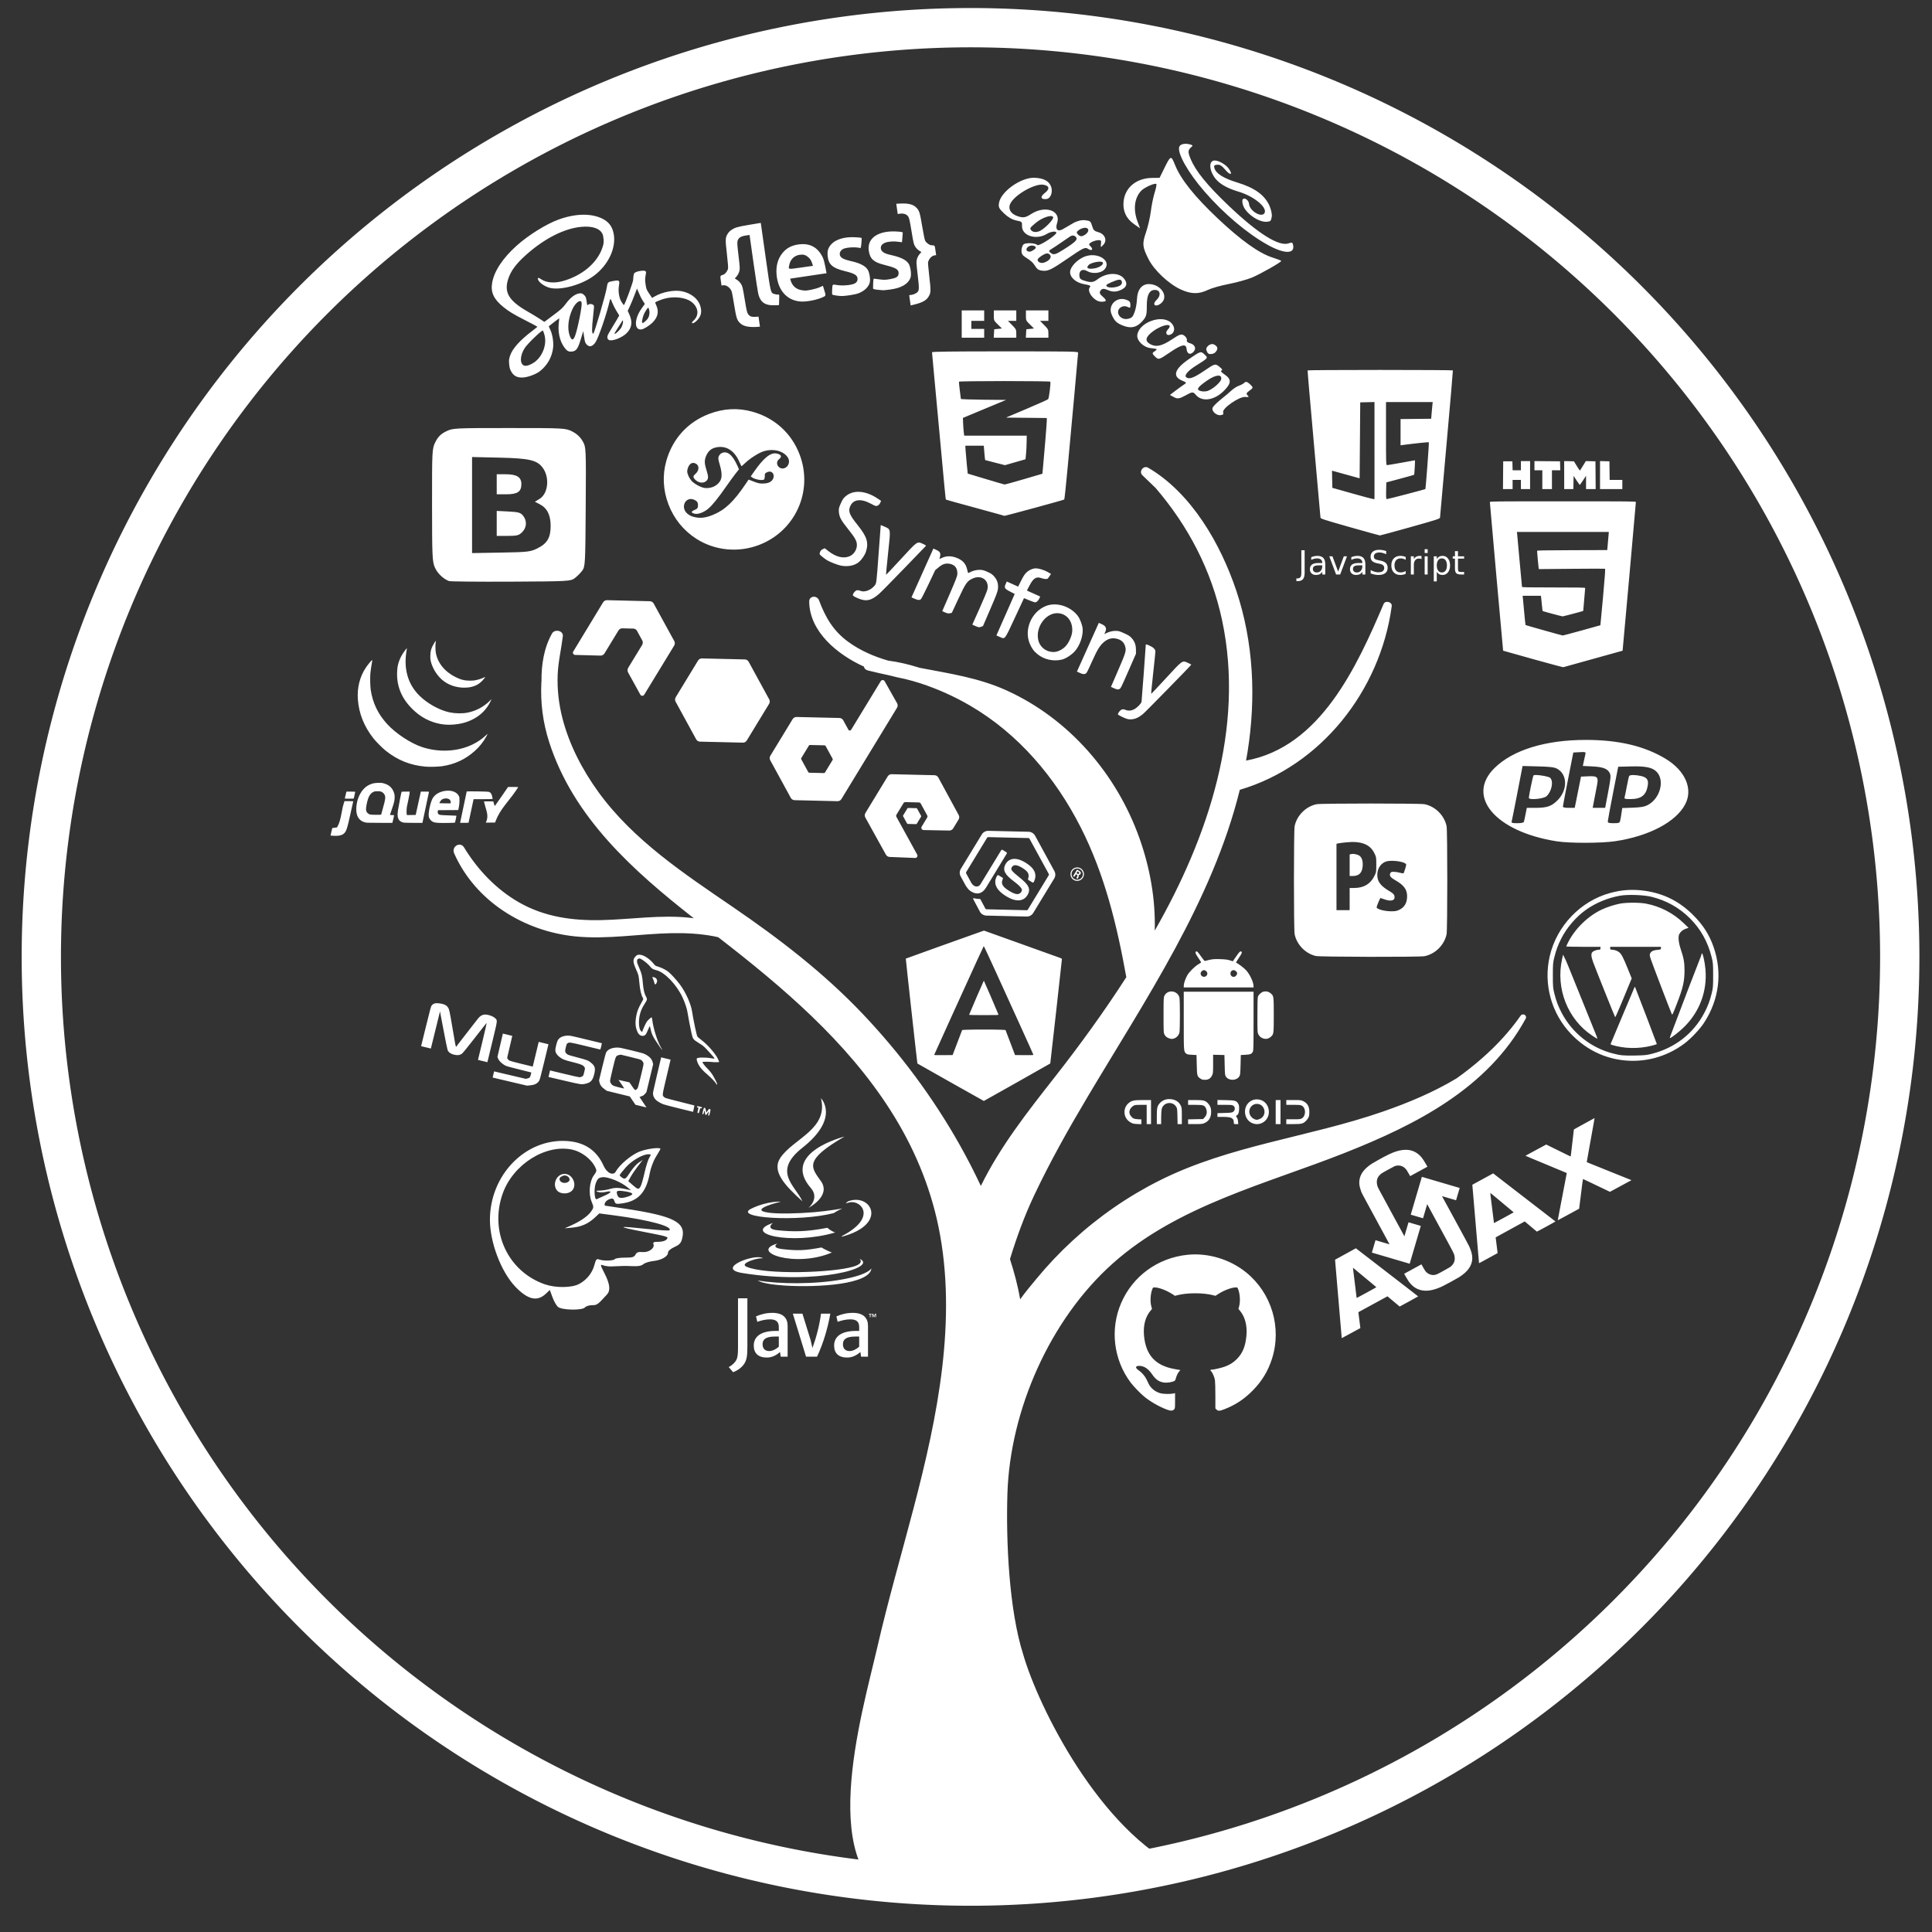 <?xml version="1.0" encoding="UTF-8" standalone="no"?>
<!-- Created with Inkscape (http://www.inkscape.org/) -->

<svg
   xmlns:dc="http://purl.org/dc/elements/1.1/"
   xmlns:cc="http://creativecommons.org/ns#"
   xmlns:rdf="http://www.w3.org/1999/02/22-rdf-syntax-ns#"
   xmlns:svg="http://www.w3.org/2000/svg"
   xmlns="http://www.w3.org/2000/svg"
   xmlns:sodipodi="http://sodipodi.sourceforge.net/DTD/sodipodi-0.dtd"
   xmlns:inkscape="http://www.inkscape.org/namespaces/inkscape"
   width="200"
   height="200"
   viewBox="0 0 200 200"
   id="svg4577"
   version="1.1"
   inkscape:version="0.91 r13725"
   sodipodi:docname="logo.svg">
  <rect x="0" y="0" width="200" height="200" fill="#333333" stroke="none"/>
  <defs
     id="defs4579" />
  <sodipodi:namedview
     id="base"
     pagecolor="#ffffff"
     bordercolor="#666666"
     borderopacity="1.0"
     inkscape:pageopacity="0.0"
     inkscape:pageshadow="2"
     inkscape:zoom="1.4"
     inkscape:cx="28.158764"
     inkscape:cy="243.37517"
     inkscape:document-units="px"
     inkscape:current-layer="layer1"
     showgrid="false"
     units="px"
     inkscape:window-width="1871"
     inkscape:window-height="1056"
     inkscape:window-x="49"
     inkscape:window-y="24"
     inkscape:window-maximized="1" />
  <g
     inkscape:label="Layer 1"
     inkscape:groupmode="layer"
     id="layer1"
     transform="translate(0,-852.362)">
    <g
       id="g5316"
       transform="matrix(0.259,0,0,-0.259,-426.269,2027.65)"
       style="fill:#ffffff">
      <path
         inkscape:connector-curvature="0"
         id="path4350-6-6"
         d="m 2033.736,4534.582 a 379.249,379.249 0 0 1 -379.248,-379.25 379.249,379.249 0 0 1 379.248,-379.248 379.249,379.249 0 0 1 379.25,379.248 379.249,379.249 0 0 1 -379.25,379.25 z m 0,-15.703 a 363.547,363.547 0 0 0 363.547,-363.547 363.547,363.547 0 0 0 -363.547,-363.545 363.547,363.547 0 0 0 -363.547,363.545 363.547,363.547 0 0 0 363.547,363.547 z"
         style="opacity:1;fill:#ffffff;fill-opacity:1;fill-rule:evenodd;stroke:#000000;stroke-width:14.384;stroke-miterlimit:4;stroke-dasharray:none;stroke-opacity:0" />
      <g
         style="fill:#ffffff"
         transform="translate(-1152.079,1063.338)"
         id="g8762-8">
        <g
           id="g2048-4-0-70"
           transform="translate(2983.401,3135.713)"
           style="fill:#ffffff;fill-rule:nonzero" />
        <g
           id="g7642-85-87"
           transform="matrix(0.11,-0.067,-0.067,-0.11,3063.56,3275.474)"
           style="fill:#ffffff;fill-rule:nonzero">
          <g
             id="g7658-5-58"
             style="fill:#ffffff;fill-rule:nonzero" />
        </g>
        <g
           id="g7762-8-77"
           transform="matrix(0.202,0,0,-0.202,3087.854,3036.407)"
           style="fill:#ffffff;fill-rule:nonzero" />
        <g
           style="fill:#ffffff"
           id="g6200-7-1"
           transform="translate(1299.88,2808.858)">
          <g
             id="text7816-5-48"
             style="font-size:13.296px;font-family:MinionPro-Regular;fill:#ffffff;fill-rule:nonzero"
             transform="scale(1,-1)" />
          <path
             sodipodi:nodetypes="scscscscscsccccccsccccscccccccsccccccccccsssscscsscccccccscsccscscccccccccccccscscsccscscscscsccccccccccccscsccccccscccccccscscsccccssscsccccsscsccccscsccccscsccccscsccssscscscssccccscscscscsscccscsccccccccscscscscssccccscscscscsscccscsccscsccscsccccccccccsccscsscccccccccccccscscccccccccccccccccccccccccccccccccscccsccsccsccccccccccccccccccsscccsccccscccccscccccsscccccccccscccccscsscccscscccccccssccscccccccccccccccccccccscccccsccccccccscccsscccsccccccccsccscccccccssssscsscsccssccsccssccccccscccccsccscccccccccccsccccccsscscccscscccccsccscccccccscccccscscccscsccccsccccscccscccsscscscscccccccccssccccccccccscscccccccccccccccsscsscccsccscccscscccccccccccccccccccccccccccccccccccccsccccccccccccccccccccccccsccccccccsccccsccsccccccccccsccccscsccccccccsccccccccccccccccsccccccccccccccccccccccccccccccccccccccccccccssccccccccccccccccscccccccccccccccccccccccccccccccccccccccccccccccccccscscccccccscscccccccccccsccccccccccccccccsccccccccccccccsccccccscccccsccccscccsssccscsccccccccccccsccccccsccccccccccccscccsccccccccccscsccscccccssccscccsccsscsccccccccccccscccsccscscccsccscsscsccccsccccccccsssccsccccccccscccccscccccssscccssccsscsssccccccccccccccssscccssccsscssscccccccccccccccccccccccccccccccccccccccccccccccccccccccccccccccccccccccccccccsscscsssccccccccccccccccccccccccccccccccccccccccsccssccccccccscccccccccccccccccccccccccccccccscccccscccccccscccccsccccscccccscccccsccccccccccccccccccccccscccccsccccccccccccccccccccccccccccccccccccsccccccccccccccsccccccccccccccccccccccccccccccccccccccccccsccccccccccccccccccsccccccccccccccccccccccsccccscccsccccccccccccccsccccccccsccccccccccccccccccscsccccccccccccscccccccccccccccccccccsccccccsccsccsccsccccccccccccccccccccsccsccccccccccsccccccccccccccsccccccccccccccccccccccccscccccccccccccccccccccccccccccccccsccccscccccccccccscccccccccccccccccccccccccscccccscccsccccccccccccsccccccscsccccsccccscsccccccccsccccccccccccccccccccccccccccssssssscccsccccccsccccccccccsccscccsccccccsccsccccscccscccccccscscsccssssccccccccccccccccsccccccscccsccscccccscccccccccccccccccccccscsccsccccccccccccscsccccccsccccsccccccccccccscccsccscsccccscccccccccccsccccscscccccccccccccccccccccccccscccccsccccscccccccccscccccccccccccccccccccsccccccccscccccccscsscsccccccsccccccccccccccccsscccccccccccccsscccccccccscccccccccsccscccccccccscscccccccsccssccccccccccccccccscscccccccccccccsscsccscccsccccsscccscscsccccccccsccccccccccscccsccssccccccccccsccccccscsccsssscccccccscscsccccccccccccccccsccccsscscscsssscccscccssccccssccccssscccsccssssccccccccscccsccscscccccccccccsccccccccccscccccccccccccccccccccccccccsccccccccsccccccccccsccccccccscccccsccscscsccccccccccccccccscsccscscccccsccccccccccccccccccccccccccccccccccccccccccccccccccccscccccccccccssscccccccccccccccccccccsscscssssscccscssccccscscccscsccccscccccssccscsccssccsccscsccsscsccccccccccscccscsscscccccccasccccccccscccccacccccccccccccccscccccccscccccccssccccccsccccsccccccccc"
             d="m 2037.515,454.915 c -10.382,2.945 -11.697,3.372 -11.709,3.802 -0.01,0.267 -1.191,13.574 -2.63,29.571 -1.439,15.998 -2.572,29.168 -2.517,29.268 0.054,0.1 13.12,0.182 29.035,0.182 15.915,0 28.981,-0.082 29.035,-0.182 0.054,-0.1 -1.079,-13.271 -2.517,-29.268 -1.439,-15.998 -2.622,-29.307 -2.629,-29.577 -0.012,-0.439 -1.265,-0.843 -11.854,-3.818 -6.513,-1.83 -11.993,-3.32 -12.18,-3.311 -0.186,0.008 -5.602,1.508 -12.034,3.333 z m 9.877,30.594 0,19.399 -2.848,-0.068 -2.848,-0.068 -0.121,-15.176 -0.121,-15.176 -3.393,0.939 c -1.866,0.517 -4.351,1.203 -5.521,1.526 l -2.127,0.587 0.067,-3.428 0.067,-3.428 7.878,-2.226 c 4.333,-1.224 8.123,-2.238 8.423,-2.253 l 0.545,-0.027 0,19.399 z m 12.773,-17.447 c 4.098,1.073 7.494,1.995 7.548,2.048 0.175,0.175 1.555,18.563 1.405,18.713 -0.121,0.121 -5.892,-0.479 -10.272,-1.068 l -1.03,-0.138 0,5.24 0,5.24 6.12,0.065 6.12,0.065 0.163,2.06 c 0.09,1.133 0.227,2.633 0.305,3.333 l 0.142,1.273 -9.334,0 -9.334,0 0,-12.604 c 0,-11.92 0.023,-12.604 0.431,-12.604 0.237,0 2.825,0.436 5.75,0.97 2.925,0.533 5.354,0.97 5.396,0.97 0.102,0 -0.225,-5.667 -0.334,-5.793 -0.046,-0.053 -2.567,-0.762 -5.603,-1.576 l -5.519,-1.479 -0.067,-3.332 c -0.057,-2.836 -0.013,-3.332 0.297,-3.332 0.201,0 3.718,0.878 7.816,1.952 z m 20.595,-22.75 0,-2.064 2.461,0 0,-0.928 -2.461,0 0,-3.947 c 0,-0.593 0.08,-0.974 0.24,-1.143 0.165,-0.169 0.496,-0.253 0.993,-0.253 l 1.227,0 0,-1 -1.227,0 c -0.922,0 -1.558,0.171 -1.909,0.513 -0.351,0.346 -0.526,0.974 -0.526,1.883 l 0,3.947 -0.876,0 0,0.928 0.876,0 0,2.064 z m -8.466,-8.245 0,-3.856 -1.201,0 0,10.037 1.201,0 0,-1.104 c 0.251,0.433 0.567,0.753 0.948,0.961 0.385,0.212 0.844,0.318 1.376,0.318 0.883,0 1.599,-0.351 2.149,-1.052 0.554,-0.701 0.831,-1.623 0.831,-2.766 0,-1.143 -0.277,-2.064 -0.831,-2.766 -0.55,-0.701 -1.266,-1.052 -2.149,-1.052 -0.532,0 -0.991,0.104 -1.376,0.312 -0.381,0.212 -0.697,0.535 -0.948,0.967 z m 4.064,2.538 c 0,0.879 -0.182,1.567 -0.545,2.064 -0.359,0.502 -0.855,0.753 -1.487,0.753 -0.632,0 -1.13,-0.251 -1.493,-0.753 -0.359,-0.498 -0.539,-1.186 -0.539,-2.064 0,-0.879 0.18,-1.569 0.539,-2.071 0.363,-0.498 0.861,-0.747 1.493,-0.747 0.632,0 1.127,0.249 1.487,0.747 0.363,0.502 0.545,1.192 0.545,2.071 z m -8.907,3.642 1.195,0 0,-7.271 -1.195,0 z m 0,2.831 1.195,0 0,-1.513 -1.195,0 z m -1.266,-3.947 c -0.134,0.078 -0.281,0.134 -0.441,0.169 -0.156,0.039 -0.329,0.058 -0.519,0.058 -0.675,0 -1.195,-0.221 -1.558,-0.662 -0.359,-0.437 -0.539,-1.067 -0.539,-1.889 l 0,-3.83 -1.201,0 0,7.271 1.201,0 0,-1.13 c 0.251,0.441 0.578,0.768 0.98,0.98 0.403,0.216 0.891,0.325 1.467,0.325 0.082,0 0.173,-0.007 0.273,-0.019 0.099,-0.009 0.21,-0.024 0.331,-0.045 l 0.01,-1.227 z m -6.304,0.837 0,-1.117 c -0.338,0.186 -0.677,0.325 -1.019,0.415 -0.338,0.095 -0.679,0.143 -1.026,0.143 -0.775,0 -1.376,-0.247 -1.805,-0.74 -0.428,-0.489 -0.643,-1.177 -0.643,-2.064 0,-0.887 0.214,-1.578 0.643,-2.071 0.428,-0.489 1.03,-0.734 1.805,-0.734 0.346,0 0.688,0.045 1.026,0.136 0.342,0.095 0.682,0.236 1.019,0.422 l 0,-1.104 c -0.333,-0.156 -0.679,-0.273 -1.039,-0.351 -0.355,-0.078 -0.734,-0.117 -1.136,-0.117 -1.095,0 -1.965,0.344 -2.61,1.032 -0.645,0.688 -0.967,1.617 -0.967,2.785 0,1.186 0.325,2.119 0.974,2.798 0.653,0.68 1.547,1.019 2.681,1.019 0.368,0 0.727,-0.039 1.078,-0.117 0.351,-0.074 0.69,-0.186 1.019,-0.338 z m -7.81,2.383 0,-1.279 c -0.498,0.238 -0.967,0.415 -1.409,0.532 -0.442,0.117 -0.868,0.175 -1.279,0.175 -0.714,0 -1.266,-0.139 -1.655,-0.415 -0.385,-0.277 -0.578,-0.671 -0.578,-1.182 0,-0.428 0.128,-0.753 0.383,-0.974 0.26,-0.216 0.749,-0.392 1.467,-0.526 l 0.792,-0.162 c 0.978,-0.186 1.699,-0.515 2.162,-0.987 0.468,-0.467 0.701,-1.095 0.701,-1.883 0,-0.939 -0.316,-1.651 -0.948,-2.136 -0.627,-0.485 -1.549,-0.727 -2.766,-0.727 -0.459,0 -0.948,0.052 -1.467,0.156 -0.515,0.104 -1.05,0.258 -1.604,0.461 l 0,1.35 c 0.532,-0.299 1.054,-0.524 1.565,-0.675 0.511,-0.151 1.013,-0.227 1.506,-0.227 0.749,0 1.327,0.147 1.733,0.441 0.407,0.294 0.61,0.714 0.61,1.259 0,0.476 -0.147,0.848 -0.441,1.117 -0.29,0.268 -0.768,0.47 -1.435,0.604 l -0.798,0.156 c -0.978,0.195 -1.686,0.5 -2.123,0.915 -0.437,0.415 -0.656,0.993 -0.656,1.733 0,0.857 0.301,1.532 0.902,2.026 0.606,0.493 1.439,0.74 2.499,0.74 0.455,0 0.918,-0.041 1.389,-0.123 0.472,-0.082 0.954,-0.206 1.448,-0.37 z m -10.712,-5.72 c -0.965,0 -1.634,-0.11 -2.006,-0.331 -0.372,-0.221 -0.558,-0.597 -0.558,-1.13 0,-0.424 0.139,-0.762 0.415,-1.013 0.281,-0.247 0.662,-0.37 1.143,-0.37 0.662,0 1.192,0.234 1.591,0.701 0.403,0.472 0.604,1.097 0.604,1.876 l 0,0.266 z m 2.383,0.493 0,-4.148 -1.195,0 0,1.104 c -0.273,-0.441 -0.612,-0.768 -1.019,-0.98 -0.407,-0.208 -0.905,-0.312 -1.493,-0.312 -0.745,0 -1.337,0.208 -1.779,0.623 -0.437,0.42 -0.656,0.98 -0.656,1.681 0,0.818 0.273,1.435 0.818,1.85 0.55,0.415 1.368,0.623 2.454,0.623 l 1.675,0 0,0.117 c 0,0.55 -0.182,0.974 -0.545,1.272 -0.359,0.303 -0.866,0.454 -1.519,0.454 -0.415,0 -0.82,-0.05 -1.214,-0.149 -0.394,-0.1 -0.773,-0.249 -1.136,-0.448 l 0,1.104 c 0.437,0.169 0.861,0.294 1.272,0.377 0.411,0.087 0.811,0.13 1.201,0.13 1.052,0 1.837,-0.273 2.357,-0.818 0.519,-0.545 0.779,-1.372 0.779,-2.48 z m -14.412,3.123 1.266,0 2.272,-6.103 2.272,6.103 1.266,0 -2.727,-7.271 -1.623,0 z m -3.993,-3.616 c -0.965,0 -1.634,-0.11 -2.006,-0.331 -0.372,-0.221 -0.558,-0.597 -0.558,-1.13 0,-0.424 0.139,-0.762 0.415,-1.013 0.281,-0.247 0.662,-0.37 1.143,-0.37 0.662,0 1.192,0.234 1.591,0.701 0.403,0.472 0.604,1.097 0.604,1.876 l 0,0.266 z m 2.383,0.493 0,-4.148 -1.194,0 0,1.104 c -0.273,-0.441 -0.612,-0.768 -1.019,-0.98 -0.407,-0.208 -0.904,-0.312 -1.493,-0.312 -0.744,0 -1.337,0.208 -1.779,0.623 -0.437,0.42 -0.656,0.98 -0.656,1.681 0,0.818 0.273,1.435 0.818,1.85 0.55,0.415 1.368,0.623 2.454,0.623 l 1.675,0 0,0.117 c 0,0.55 -0.182,0.974 -0.545,1.272 -0.359,0.303 -0.866,0.454 -1.519,0.454 -0.415,0 -0.82,-0.05 -1.214,-0.149 -0.394,-0.1 -0.773,-0.249 -1.136,-0.448 l 0,1.104 c 0.437,0.169 0.861,0.294 1.272,0.377 0.411,0.087 0.811,0.13 1.201,0.13 1.052,0 1.837,-0.273 2.357,-0.818 0.519,-0.545 0.779,-1.372 0.779,-2.48 z m -9.556,5.544 1.311,0 0,-9.018 c 0,-1.169 -0.223,-2.017 -0.669,-2.545 -0.442,-0.528 -1.153,-0.792 -2.136,-0.792 l -0.5,0 0,1.104 0.409,0 c 0.58,0 0.989,0.162 1.227,0.487 0.238,0.325 0.357,0.907 0.357,1.746 z M 1906.305,565.442 c 0.021,0.915 0.359,2.001 0.75,2.413 0.776,0.818 4.677,0.682 5.602,-0.195 0.499,-0.473 5.555,2.568 7.262,4.369 1.224,1.291 -1.424,1.339 -3.51,0.063 -4.21,-2.575 -9.988,-0.726 -9.897,3.167 0.04,1.732 0.037,1.736 -2.356,2.234 -1.574,0.328 -3.219,1.278 -4.793,2.771 -2.088,1.98 -2.348,2.537 -2.023,4.331 0.819,4.521 8.828,10.145 14.155,9.942 3.582,-0.137 5.713,-1.235 6.586,-3.392 0.882,-2.18 -0.062,-4.893 -1.774,-5.098 -2.305,-0.276 -2.677,0.888 -0.752,2.355 2.14,1.631 1.969,2.915 -0.446,3.351 -3.249,0.587 -10.931,-3.631 -13.071,-7.176 -1.38,-2.287 -0.15,-4.532 3.01,-5.493 2.05,-0.624 2.909,-0.454 5.237,1.037 5.548,3.552 11.926,1.264 10.254,-3.679 -0.858,-2.536 0.212,-3.649 2.329,-2.423 0.799,0.463 2.606,1.515 4.017,2.338 1.556,0.908 3.445,1.389 4.804,1.223 2.103,-0.257 2.275,-0.395 2.834,-2.262 0.528,-1.763 0.817,-2.051 2.554,-2.543 2.6,-0.737 3.582,-3.296 1.932,-5.037 -1.079,-1.138 -1.115,-1.125 -0.933,0.367 0.167,1.375 0.036,1.544 -1.161,1.493 -0.742,-0.032 -1.942,-0.397 -2.666,-0.812 -1.069,-0.613 -1.134,-0.929 -0.347,-1.675 1.305,-1.237 0.45,-2.01 -1.048,-0.948 -1.071,0.759 -1.901,0.355 -8.271,-4.021 -5.94,-4.081 -7.449,-4.852 -9.364,-4.782 -1.689,0.061 -2.523,0.462 -3.209,1.542 -1.127,1.774 -1.851,2.457 -4.049,3.824 -1.262,0.784 -1.684,1.477 -1.655,2.716 z m 3.893,-0.277 c 2.057,0.983 2.379,1.808 0.867,2.223 -1.604,0.439 -3.503,-1.132 -2.508,-2.075 0.359,-0.341 1.098,-0.407 1.642,-0.148 z m 5.115,-4.536 c 2.232,0.741 3.296,2.277 2.258,3.261 -0.646,0.612 -1.485,0.535 -2.784,-0.256 -1.022,-0.623 -1.922,-1.373 -1.999,-1.667 -0.267,-1.016 1.183,-1.784 2.524,-1.339 z m 7.75,5.18 c 5.116,3.23 5.962,4.145 4.83,5.219 -0.58,0.55 -1.396,0.57 -2.17,0.053 -0.682,-0.455 -2.462,-1.674 -3.954,-2.709 -1.492,-1.034 -3.198,-2.156 -3.789,-2.493 -0.861,-0.489 -0.827,-0.789 0.171,-1.498 1.049,-0.746 1.827,-0.52 4.912,1.428 z m -9.814,7.301 c 2.037,0.715 6.185,4.921 5.678,5.757 -0.629,1.036 -4.384,-0.242 -6.927,-2.358 -2.431,-2.023 -2.548,-2.248 -1.628,-3.12 0.608,-0.577 1.72,-0.684 2.877,-0.278 z m 18.317,-1.428 c 1.825,1.159 1.957,2.762 0.238,2.876 -0.66,0.044 -1.794,-0.347 -2.519,-0.869 -1.087,-0.781 -1.134,-1.125 -0.263,-1.95 0.751,-0.712 1.487,-0.729 2.544,-0.057 z m 36.242,-62.276 c 1.198,0.919 2.734,2.026 3.413,2.459 1.171,0.747 1.132,0.831 -0.753,1.623 -3.924,1.649 -3.017,4.604 2.602,8.47 4.891,3.366 4.901,3.369 6.4,1.948 1.509,-1.431 1.609,-1.303 -3.617,-4.587 -2.931,-1.842 -4.533,-3.718 -3.782,-4.43 1.119,-1.061 3.006,-0.404 7.38,2.572 4.179,2.843 4.268,2.866 5.931,1.571 1.125,-0.876 1.42,-1.386 0.884,-1.527 -0.557,-0.147 -0.161,-0.653 1.287,-1.644 2.731,-1.869 2.654,-3.45 -0.315,-6.441 -3.848,-3.878 -8.786,-4.593 -11.269,-1.633 -1.081,1.288 -1.414,1.269 -4.088,-0.233 -2.363,-1.328 -3.225,-1.465 -4.582,-0.728 l -1.671,0.907 2.179,1.671 z m 12.854,-0.08 c 2.034,0.676 5.248,3.447 5.462,4.71 0.356,2.1 -2.178,1.859 -5.63,-0.536 -3.915,-2.716 -4.492,-3.678 -2.529,-4.216 0.775,-0.212 1.988,-0.193 2.697,0.042 z m -38.344,30.635 c -1.541,3.625 1.95,7.171 5.766,5.859 1.399,-0.481 1.721,-0.854 1.752,-2.028 0.035,-1.309 -0.075,-1.384 -1.219,-0.829 -1.564,0.758 -3.601,-0.295 -3.708,-1.917 -0.125,-1.884 1.898,-3.365 3.937,-2.884 1.596,0.377 1.909,0.691 2.659,2.665 0.468,1.231 0.903,3.615 0.967,5.297 0.142,3.702 1.957,5.955 4.777,5.931 4.797,-0.042 7.994,-4.943 4.949,-7.588 -2.199,-1.91 -3.986,-0.749 -1.908,1.24 1.818,1.741 1.579,3.866 -0.45,4 -2.346,0.155 -3.476,-1.932 -3.452,-6.381 0.02,-3.735 -0.205,-4.444 -2.02,-6.358 -2.243,-2.365 -4.512,-2.765 -7.823,-1.379 -2.321,0.972 -3.143,1.822 -4.227,4.372 z m -16.58,16.924 c 0.045,1.94 2.582,4.737 5.445,6.003 5.301,2.344 11.58,-1.521 8.223,-5.062 -1.4,-1.476 -4.864,-1.784 -6.819,-0.605 -1.899,1.145 -3.395,0.191 -3.133,-2 0.135,-1.123 0.567,-1.444 2.735,-2.034 2.043,-0.556 2.969,-0.4 4.482,0.754 3.593,2.74 8.465,2.899 10.588,0.345 1.694,-2.037 1.099,-3.708 -1.702,-4.785 -1.591,-0.612 -3.029,-0.581 -4.585,0.099 -1.718,0.75 -2.452,0.728 -3.034,-0.094 -0.606,-0.856 -0.433,-1.373 0.822,-2.46 1.805,-1.562 1.633,-2.089 -0.664,-2.036 -2.761,0.064 -5.925,4.245 -4.417,5.836 0.47,0.496 -0.101,0.794 -2.167,1.133 -3.33,0.546 -5.828,2.667 -5.776,4.905 z m 9.6,1.414 c 2.205,0.323 4.139,1.745 3.368,2.476 -0.687,0.651 -4.636,-0.125 -5.552,-1.091 -1.163,-1.226 -0.331,-1.754 2.185,-1.386 z m 7.974,-7.56 c 2.378,0.349 3.414,1.131 3.095,2.338 -0.278,1.053 -1.279,0.979 -4.188,-0.308 -2.054,-0.909 -2.304,-1.155 -1.726,-1.703 0.372,-0.352 1.641,-0.499 2.82,-0.327 z m 9.291,-18.974 c 0.748,5.024 9.84,8.286 13.479,4.836 1.715,-1.627 1.649,-3.847 -0.14,-4.702 -1.575,-0.752 -2.417,0.635 -1.177,1.942 2.606,2.748 -1.796,2.303 -5.778,-0.585 -3.108,-2.254 -3.518,-3.917 -1.277,-5.18 2.348,-1.322 4.684,-0.825 8.696,1.851 3.149,2.1 3.844,2.318 4.93,1.547 0.696,-0.494 1.182,-1.297 1.08,-1.784 -0.137,-0.658 0.189,-0.988 1.268,-1.284 1.978,-0.542 2.608,-2.134 1.364,-3.446 -1.297,-1.368 -2.559,-0.851 -2.747,1.124 -0.217,2.28 -1.911,1.912 -6.926,-1.506 -4.156,-2.832 -4.263,-2.861 -5.666,-1.531 -1.199,1.137 -1.247,1.47 -0.295,2.061 0.624,0.388 1.029,0.805 0.9,0.928 -0.129,0.122 -1.171,0.308 -2.316,0.414 -2.926,0.271 -5.735,3.038 -5.396,5.315 z m 30.091,-29.119 c 0.227,0.549 1.719,2.041 3.315,3.314 1.596,1.274 3.546,2.918 4.334,3.654 0.788,0.736 2.108,1.563 2.933,1.837 0.825,0.274 1.814,0.829 2.197,1.233 0.483,0.51 1.145,0.309 2.162,-0.655 1.378,-1.307 1.369,-1.458 -0.15,-2.53 -1.293,-0.913 -1.456,-1.296 -0.816,-1.918 0.686,-0.667 0.548,-0.758 -0.97,-0.639 -2.378,0.186 -9.208,-4.554 -8.798,-6.106 0.222,-0.84 0.036,-1.043 -1.046,-1.173 -1.692,-0.203 -3.697,1.69 -3.161,2.983 z m -2.432,22.882 c -0.591,1.294 1.578,3.069 2.943,2.407 1.632,-0.791 1.822,-1.845 0.569,-3.166 -0.799,-0.843 -2.796,-0.936 -3.106,-0.146 -0.024,0.061 -0.207,0.468 -0.406,0.904 z m -23.158,36.464 c -2.478,4.878 -2.608,6.161 -1.073,10.606 0.792,2.294 1.678,6.132 1.976,8.527 0.295,2.396 0.983,5.766 1.528,7.49 0.545,1.723 0.847,3.271 0.669,3.439 -0.543,0.515 -4.791,-1.375 -6.031,-2.684 -2.758,-2.909 -3.3,-7.496 -1.463,-12.386 l 0.993,-2.643 -2.442,1.706 c -3.136,2.192 -4.552,5.297 -4.145,9.088 0.596,5.542 5.138,9.28 11.359,9.349 l 3.025,0.033 1.797,3.655 c 2.668,5.425 2.786,5.465 4.397,1.465 2.309,-5.734 7.749,-12.546 17.001,-21.29 9.327,-8.815 16.588,-13.994 22.032,-15.714 1.871,-0.591 3.405,-1.187 3.409,-1.324 0.012,-0.502 -8.286,-5.22 -11.667,-6.632 -1.916,-0.8 -6.102,-1.964 -9.301,-2.587 -3.2,-0.622 -6.934,-1.676 -8.299,-2.341 -3.697,-1.802 -6.776,-1.752 -10.953,0.179 -4.797,2.218 -10.572,7.657 -12.811,12.064 z m 22.358,27.046 c -6.635,7.627 -11.064,15.53 -10.062,17.951 0.435,1.053 2.286,1.432 4.298,0.881 1.004,-0.275 1.171,-0.5 0.668,-0.905 -1.58,-1.272 -1.651,-2.034 -0.457,-4.893 2.051,-4.913 6.589,-10.491 15.211,-18.699 11.741,-11.177 20.18,-16.456 24.016,-15.024 1.297,0.484 1.54,0.369 1.76,-0.837 0.648,-3.549 -3.683,-3.427 -10.332,0.291 -8.119,4.541 -17.439,12.425 -25.103,21.234 z m 15.459,-5.616 c -0.323,0.911 -0.439,1.968 -0.259,2.35 0.543,1.151 2.477,-0.087 2.597,-1.663 0.225,-2.937 5.309,-5.803 6.253,-3.524 0.942,2.277 -4.422,6.606 -10.392,8.386 -5.177,1.544 -8.34,3.511 -9.995,6.216 -1.782,2.913 -1.812,5.747 -0.065,6.2 1.571,0.408 5.042,-1.497 6.282,-3.448 1.511,-2.377 0.348,-2.488 -1.617,-0.154 -1.351,1.604 -2.145,2.092 -3.2,1.966 -1.203,-0.144 -1.365,-0.32 -1.134,-1.232 0.563,-2.227 3.556,-4.151 9.09,-5.845 6.929,-2.12 10.818,-4.866 12.827,-9.056 0.749,-1.561 1.211,-3.669 1.028,-4.684 -0.308,-1.704 -0.465,-1.856 -2.045,-1.977 -3.144,-0.241 -8.241,3.276 -9.37,6.466 z M 1964.379,102.213 c -3.057,1.152 -6.444,3.087 -8.942,5.108 -1.579,1.278 -4.355,4.151 -5.529,5.724 -6.828,9.143 -8.272,21.289 -3.772,31.738 4.642,10.778 14.672,18.073 26.517,19.286 8.229,0.843 16.952,-1.781 23.459,-7.057 10.197,-8.267 14.314,-22.103 10.288,-34.575 -1.55,-4.802 -3.917,-8.733 -7.459,-12.39 -3.431,-3.542 -7.013,-5.942 -11.448,-7.67 -2.028,-0.79 -2.586,-0.821 -3.228,-0.179 l -0.471,0.471 0,5.128 c 0,2.82 -0.077,5.599 -0.169,6.175 -0.194,1.209 -0.984,3.04 -1.536,3.558 -0.456,0.428 -0.371,0.631 0.265,0.631 0.849,0 4.069,0.758 5.388,1.268 1.948,0.753 3.254,1.586 4.591,2.925 2.357,2.363 3.483,5.099 3.873,9.409 0.368,4.072 -0.571,7.594 -2.684,10.062 l -0.504,0.589 0.293,1.125 c 0.509,1.954 0.314,4.981 -0.443,6.872 -0.232,0.58 -0.289,0.618 -0.929,0.618 -1.663,0 -4.767,-1.183 -7.125,-2.715 l -0.995,-0.646 -0.858,0.229 c -3.938,1.049 -10.506,1.049 -14.444,0 l -0.858,-0.229 -0.995,0.646 c -2.358,1.532 -5.462,2.715 -7.125,2.715 -0.64,0 -0.697,-0.038 -0.929,-0.618 -0.757,-1.891 -0.952,-4.918 -0.443,-6.872 l 0.293,-1.125 -0.504,-0.592 c -2.132,-2.503 -3.056,-5.949 -2.687,-10.022 0.709,-7.845 4.551,-12.041 12.274,-13.404 0.83,-0.147 1.683,-0.299 1.894,-0.34 l 0.384,-0.073 -0.41,-0.434 c -0.558,-0.591 -1.09,-1.659 -1.412,-2.837 -0.26,-0.952 -0.291,-0.989 -1.047,-1.271 -1.104,-0.411 -2.739,-0.584 -3.859,-0.409 -1.878,0.295 -3.203,1.24 -4.588,3.277 -1.487,2.185 -3.215,3.343 -5.027,3.368 -1.744,0.024 -1.856,-0.756 -0.265,-1.842 1.142,-0.779 2.411,-2.231 2.989,-3.421 0.269,-0.553 0.694,-1.43 0.945,-1.949 0.861,-1.783 2.654,-3.199 4.752,-3.753 1.154,-0.305 3.965,-0.354 5.098,-0.089 l 0.685,0.16 0,-3.035 c 0,-2.916 -0.014,-3.052 -0.363,-3.457 -0.553,-0.643 -1.382,-0.665 -2.94,-0.078 z m -243.365,41.036 c -0.613,0.539 -1.592,2.28 -2.175,3.869 l -1.061,2.89 -1.567,-1.49 c -3.445,-3.275 -7.207,-2.421 -12.188,2.769 -5.714,5.953 -10.206,17.799 -10.178,26.844 0.053,17.9 14.2,32.398 30.653,31.415 7.147,-0.427 12.003,-3.686 14.796,-9.928 1.32,-2.95 3.87,-4.098 4.905,-2.208 1.495,2.731 6.332,6.747 9.598,7.969 2.982,1.116 8.197,1.763 8.197,1.017 0,-0.144 -0.812,-1.569 -1.804,-3.167 -1.002,-1.614 -2.092,-4.514 -2.453,-6.524 -1.367,-7.615 -4.563,-11.152 -10.914,-12.076 -2.521,-0.367 -2.847,-0.277 -3.215,0.883 -0.316,0.994 -0.711,1.197 -1.718,0.883 -1.281,-0.4 -2.186,-1.305 -2.204,-2.206 -0.01,-0.249 0.059,-0.464 0.141,-0.479 0.083,-0.015 3.552,-0.535 7.71,-1.157 19.912,-2.979 24.756,-5.472 23.164,-11.918 -0.462,-1.87 -1.023,-2.493 -3.127,-3.47 -1.588,-0.738 -2.563,-1.593 -2.563,-2.248 0,-1.525 -2.591,-2.998 -5.89,-3.348 -1.571,-0.167 -3.343,-0.728 -3.937,-1.247 -0.741,-0.648 -2.067,-0.899 -4.222,-0.801 -2.937,0.134 -3.889,0.123 -8.571,-0.099 -0.995,-0.047 -2.436,0.135 -3.201,0.405 -1.361,0.479 -1.349,0.404 0.539,-3.332 2.077,-4.112 2.368,-6.68 0.934,-8.258 -3.765,-4.144 -3.996,-4.31 -6.011,-4.31 -1.136,0 -2.394,-0.396 -2.796,-0.881 -1.067,-1.285 -9.323,-1.13 -10.84,0.203 z m 8.356,9.096 c 3.054,1.558 5.361,4.386 6.231,7.639 0.614,2.295 0.869,2.584 1.939,2.194 1.718,-0.627 5.753,-0.513 6.249,0.177 0.226,0.315 2.03,0.572 4.009,0.572 2.987,0 3.703,0.205 4.222,1.206 0.486,0.938 1.12,1.165 2.853,1.021 2.505,-0.208 4.943,1.587 4.329,3.187 -0.279,0.728 0.146,0.918 2.051,0.918 1.392,0 2.717,0.378 3.148,0.898 0.954,1.15 1.211,1.066 -9.947,3.248 -10.292,2.013 -9.692,2.262 2.369,0.982 4.621,-0.49 8.556,-0.736 8.746,-0.545 1.519,1.527 -8.051,4.134 -21.857,5.955 l -6.148,0.811 -1.81,-1.686 c -2.607,-2.429 -5.352,-3.654 -8.93,-3.985 l -3.134,-0.29 2.436,1.076 c 3.827,1.69 6.785,3.726 8.104,5.579 1.149,1.614 1.163,1.824 0.249,4.011 -1.296,3.101 -0.871,8.122 0.89,10.503 1.218,1.647 1.253,1.924 0.44,3.495 -1.605,3.104 -5.398,5.966 -8.963,6.764 -10.662,2.386 -23.754,-5.844 -27.901,-17.54 -5.373,-15.155 2.081,-31.164 16.895,-36.287 4.21,-1.456 10.576,-1.411 13.528,0.095 z m -8.601,37.321 c -2.197,2.427 -0.327,6.738 2.922,6.738 3.303,0 5.224,-4.665 2.818,-6.843 -1.464,-1.325 -4.496,-1.27 -5.74,0.105 z m 4.839,4.085 c 0.358,0.933 -0.678,2.032 -1.916,2.032 -0.332,0 -0.982,-0.24 -1.445,-0.533 -1.279,-0.81 -0.309,-2.464 1.445,-2.464 0.861,0 1.71,0.428 1.916,0.966 z m 13.917,-6.109 c 3.042,1.31 3.373,2.183 0.59,1.555 -1.085,-0.245 -2.51,-0.235 -3.167,0.021 -0.942,0.368 -0.763,0.475 0.848,0.509 1.123,0.023 3.05,0.344 4.282,0.714 1.593,0.477 3.096,0.49 5.197,0.046 l 2.956,-0.626 -1.508,1.248 c -2.523,2.089 -7.665,4.182 -9.769,3.977 -1.625,-0.158 -2.092,-0.563 -2.798,-2.426 -0.824,-2.174 -0.538,-6.87 0.387,-6.355 0.23,0.128 1.571,0.729 2.981,1.337 z m 9.758,-0.21 c 2.438,0.85 1.781,1.553 -1.916,2.051 -2.893,0.39 -3.236,0.146 -2.499,-1.775 0.432,-1.126 1.742,-1.208 4.415,-0.276 z m 4.82,4.055 c 0.328,0.613 1.043,3.123 1.589,5.58 0.546,2.456 1.379,5.076 1.852,5.823 0.787,1.244 0.756,1.357 -0.368,1.357 -2.288,0 -6.657,-2.546 -9.068,-5.284 -1.32,-1.5 -2.4,-2.895 -2.4,-3.1 0,-0.205 0.509,-0.691 1.132,-1.08 0.995,-0.622 1.359,-0.357 3.013,2.196 1.035,1.597 2.599,3.373 3.476,3.948 l 1.595,1.045 -1.816,-2.331 c -0.999,-1.282 -2.302,-3.188 -2.896,-4.236 l -1.079,-1.905 1.756,-1.544 c 2.114,-1.859 2.445,-1.907 3.215,-0.468 z m -47.403,323.196 c -2.189,0.031 -3.429,0.743 -4.408,2.53 -0.48,0.875 -0.62,1.403 -0.756,2.842 -0.145,1.533 -0.097,1.982 0.364,3.379 0.926,2.809 3.936,6.172 8.836,9.873 1.156,0.874 2.099,1.615 2.094,1.647 -0.014,0.101 -2.224,1.291 -5.486,2.954 -4.094,2.088 -5.942,3.216 -8.052,4.915 -3.906,3.146 -5.205,5.899 -4.568,9.681 0.786,4.671 4.211,9.881 9.786,14.885 4.682,4.203 11.798,8.639 16.747,10.441 6.637,2.415 12.846,2.578 17.338,0.455 2.668,-1.261 4.109,-3.111 4.691,-6.021 1.14,-5.696 -2.085,-12.595 -7.902,-16.904 -4.814,-3.566 -12.965,-5.847 -17.395,-4.868 -2.233,0.493 -4.793,2.326 -4.967,3.557 -0.095,0.671 0.224,0.64 1.405,-0.136 2.007,-1.319 5.126,-1.584 8.364,-0.713 7.781,2.094 13.974,7.279 16.009,13.405 0.487,1.467 0.572,2.053 0.477,3.297 -0.07,0.914 -0.254,1.798 -0.472,2.233 -1.09,2.204 -4.075,3.186 -8.464,2.784 -6.755,-0.619 -14.679,-4.635 -22,-11.15 -3.96,-3.525 -6.088,-6.371 -7.15,-9.563 -1.824,-5.485 0.165,-8.829 7.857,-13.207 1.564,-0.89 3.678,-2.17 4.697,-2.843 l 1.853,-1.224 3.563,2.661 c 3.275,2.447 3.687,2.826 5.101,4.704 1.676,2.226 3.271,3.512 4.889,3.944 1.085,0.289 1.765,0.083 2.533,-0.769 0.473,-0.525 0.597,-0.886 0.803,-2.339 0.215,-1.522 0.275,-1.684 0.518,-1.416 0.634,0.698 2.322,0.351 2.442,-0.501 0.027,-0.196 -0.133,-1.996 -0.356,-4 -0.568,-5.086 -0.55,-7.078 0.06,-6.991 0.413,0.058 5.062,16.005 5.444,18.673 0.273,1.904 0.426,2.038 2.775,2.419 2.214,0.359 2.393,0.196 2.05,-1.874 -0.385,-2.324 0.043,-4.981 1.064,-6.601 0.411,-0.652 0.819,-1.175 0.906,-1.163 0.374,0.053 3.818,9.477 3.719,10.178 -0.024,0.171 0.029,0.819 0.118,1.439 0.144,1.003 0.24,1.167 0.868,1.478 1.11,0.549 3.379,0.826 3.853,0.47 0.369,-0.277 0.375,-0.387 0.104,-1.838 -0.232,-1.241 -0.231,-1.926 0.01,-3.496 0.281,-1.867 0.344,-2.028 1.433,-3.676 0.627,-0.948 1.154,-1.721 1.172,-1.718 0.018,0 0.547,0.304 1.177,0.669 2.901,1.686 7.558,2.58 10.545,2.023 3.995,-0.744 6.968,-3.248 7.693,-6.48 0.381,-1.698 0.189,-2.947 -0.647,-4.22 -0.661,-1.007 -1.818,-2.005 -2.424,-2.09 -0.647,-0.091 -0.552,0.339 0.234,1.061 2.345,2.155 1.964,5.341 -0.895,7.492 -2.371,1.784 -7.037,2.3 -10.881,1.205 -1.304,-0.371 -3.346,-1.204 -3.576,-1.457 -0.031,-0.033 0.173,-0.567 0.452,-1.186 1.145,-2.54 0.589,-4.881 -1.672,-7.03 -1.205,-1.146 -3.347,-2.456 -4.216,-2.579 -3.021,-0.427 -3.006,4.148 0.027,8.393 l 1.275,1.784 -0.77,1.222 c -0.722,1.146 -1.153,2.024 -2.008,4.088 l -0.354,0.855 -0.983,-2.595 c -0.541,-1.427 -1.375,-3.435 -1.855,-4.462 l -0.872,-1.867 0.628,-1.374 c 1.41,-3.085 1.048,-5.495 -1.146,-7.628 -1.682,-1.636 -5.242,-3.083 -6.724,-2.733 -0.75,0.177 -1.075,0.945 -0.785,1.852 0.12,0.375 0.886,1.753 1.703,3.063 0.817,1.31 1.812,2.966 2.212,3.681 l 0.727,1.299 -1.088,1.759 c -0.598,0.967 -1.341,2.418 -1.651,3.225 -0.31,0.806 -0.635,1.53 -0.721,1.608 -0.087,0.078 -0.261,-0.319 -0.388,-0.882 -1.098,-4.883 -4.395,-14.519 -5.597,-16.362 -1.243,-1.905 -2.623,-2.178 -3.761,-0.744 -0.437,0.551 -0.565,0.998 -0.837,2.915 -0.176,1.246 -0.334,2.246 -0.351,2.223 -0.017,-0.023 -0.328,-1.056 -0.689,-2.296 -1.401,-4.798 -2.048,-5.758 -3.96,-5.886 -1.302,-0.087 -1.947,0.301 -2.994,1.8 -1.847,2.645 -2.582,6.238 -2.072,10.138 0.099,0.759 0.142,1.375 0.096,1.368 -0.074,-0.011 -3.982,-3.018 -4.127,-3.176 -0.031,-0.033 0.248,-0.703 0.618,-1.487 0.845,-1.787 1.339,-4.967 1.097,-7.055 -0.437,-3.765 -2.216,-6.962 -5.217,-9.377 -1.638,-1.319 -5.234,-2.612 -7.184,-2.585 z m 4.761,6.015 c 3.504,2.392 5.329,7.441 4.1,11.346 -0.23,0.731 -0.471,1.369 -0.536,1.418 -0.386,0.29 -5.883,-4.958 -7.18,-6.855 -2.06,-3.012 -2.162,-6.646 -0.201,-7.178 0.819,-0.222 2.406,0.305 3.818,1.269 z m 16.414,10.656 c 1.05,2.807 2.836,11.722 2.634,13.148 -0.245,1.732 -2.415,0.273 -3.691,-2.483 -1.684,-3.637 -2.109,-7.739 -1.095,-10.558 0.722,-2.007 1.428,-2.042 2.151,-0.107 z m 17.199,1.792 c 0.477,0.484 1.008,1.095 1.18,1.356 0.457,0.696 0.874,2.132 0.789,2.715 -0.068,0.479 -0.104,0.457 -0.612,-0.394 -0.296,-0.495 -1.054,-1.691 -1.686,-2.656 -0.631,-0.965 -1.141,-1.807 -1.132,-1.869 0.044,-0.312 0.683,0.059 1.461,0.848 z m 10.906,4.071 c 1.029,0.877 1.487,1.725 1.623,3.006 0.105,0.982 -0.217,2.389 -0.535,2.344 -0.27,-0.038 -1.331,-1.706 -1.754,-2.756 -0.468,-1.162 -0.814,-2.944 -0.618,-3.18 0.217,-0.261 0.374,-0.189 1.284,0.586 z m 43.84,-2.325 c -2.925,-0.065 -4.689,0.37 -5.866,1.446 -1.381,1.263 -1.592,1.9 -2.542,7.675 -0.843,5.123 -0.881,5.277 -1.5,6.089 -0.77,1.007 -1.905,1.6 -2.824,1.47 l -0.68,-0.096 -0.271,1.913 c -0.295,2.082 -0.352,1.945 1.021,2.428 0.698,0.245 1.601,1.387 1.848,2.336 0.109,0.424 -0.042,2.453 -0.444,5.936 -0.671,5.807 -0.644,6.5 0.322,8.079 0.283,0.464 0.867,1.09 1.297,1.393 1.534,1.08 2.564,1.386 7.325,2.18 l 4.597,0.766 1.901,-13.432 c 2.147,-15.172 1.992,-14.534 3.662,-15.025 0.484,-0.142 1.085,-0.231 1.337,-0.198 0.549,0.073 0.52,0.215 0.445,-2.224 l -0.062,-1.981 -1.513,-0.069 c -3.793,-0.172 -5.686,0.976 -6.634,4.025 -0.237,0.761 -1.034,5.793 -2.008,12.669 l -1.614,11.407 -1.47,-0.212 c -1.933,-0.28 -2.918,-0.891 -3.285,-2.037 -0.232,-0.728 -0.187,-1.533 0.344,-6.028 0.575,-4.869 0.592,-5.258 0.287,-6.329 -0.186,-0.651 -0.635,-1.492 -1.046,-1.958 l -0.72,-0.817 0.918,-0.585 c 0.524,-0.334 1.188,-1.017 1.548,-1.591 0.591,-0.944 0.682,-1.323 1.481,-6.16 0.721,-4.369 0.922,-5.261 1.319,-5.852 0.64,-0.954 1.378,-1.248 2.909,-1.155 l 1.3,0.079 0.283,-2 0.283,-2 -0.663,-0.063 c -0.365,-0.035 -0.942,-0.069 -1.282,-0.077 z m 61.891,10.666 -0.29,2.052 0.963,0.14 c 0.53,0.077 1.329,0.374 1.776,0.658 1.323,0.842 1.362,1.28 0.653,7.334 -0.57,4.863 -0.587,5.26 -0.282,6.33 0.186,0.651 0.635,1.492 1.046,1.958 l 0.72,0.817 -0.918,0.585 c -0.524,0.334 -1.188,1.017 -1.548,1.591 -0.591,0.944 -0.682,1.323 -1.481,6.16 -0.737,4.466 -0.917,5.252 -1.342,5.887 -0.596,0.89 -1.806,1.31 -3.214,1.118 l -0.964,-0.132 -0.29,2.049 -0.29,2.049 1.489,0.077 c 3.145,0.162 5.067,-0.27 6.329,-1.425 1.367,-1.25 1.585,-1.907 2.551,-7.673 0.579,-3.458 0.997,-5.449 1.22,-5.826 0.5,-0.843 1.685,-1.689 2.423,-1.732 1.454,-0.083 1.36,0.033 1.655,-2.049 l 0.271,-1.913 -0.619,-0.087 c -1.138,-0.161 -2.232,-1.312 -2.61,-2.748 -0.061,-0.236 0.164,-2.811 0.502,-5.721 0.676,-5.809 0.648,-6.488 -0.325,-8.08 -0.896,-1.466 -2.524,-2.35 -5.786,-3.142 l -1.35,-0.328 -0.29,2.051 z m -43.708,-0.474 c -5.438,0.401 -9.051,4.462 -9.593,10.784 -0.292,3.403 0.508,6.309 2.368,8.603 1.577,1.945 3.627,3.041 6.402,3.425 4.54,0.628 7.79,-1.144 9.742,-5.31 0.295,-0.629 0.697,-2.12 0.981,-3.634 l 0.48,-2.567 -7.271,-1.083 -7.271,-1.083 0.134,-0.498 c 0.628,-2.341 2.198,-3.761 4.564,-4.129 1.308,-0.204 1.826,-0.178 3.662,0.182 1.176,0.231 2.724,0.681 3.439,1 l 1.301,0.581 0.406,-1.307 c 0.798,-2.569 0.797,-2.611 -0.071,-3.063 -2.241,-1.167 -6.735,-2.088 -9.272,-1.901 z m 4.722,14.995 c -0.44,1.389 -0.849,2.053 -1.701,2.765 -1.06,0.886 -1.915,1.118 -3.362,0.914 -2.101,-0.297 -3.649,-1.743 -4.112,-3.839 -0.47,-2.125 -0.82,-2.03 4.636,-1.258 l 4.775,0.675 z m 11.437,-12.796 c -1.532,0.069 -3.403,0.395 -3.524,0.614 -0.062,0.113 -0.063,1.049 0,2.081 0.128,2.111 -0.015,2.002 2.184,1.656 0.865,-0.136 2.331,-0.161 3.525,-0.059 3.2,0.273 4.444,0.985 4.433,2.539 -0.01,1.456 -1.166,2.169 -5.024,3.104 -5.033,1.219 -6.651,2.672 -6.94,6.232 -0.146,1.805 0.15,2.869 1.16,4.161 1.469,1.881 4.445,3.066 7.953,3.167 1.656,0.048 4.256,-0.123 4.483,-0.294 0.042,-0.032 -3e-4,-0.969 -0.095,-2.082 -0.142,-1.661 -0.233,-2.008 -0.511,-1.936 -2.1,0.543 -6.04,0.233 -7.111,-0.559 -0.779,-0.576 -1.124,-1.282 -1.012,-2.072 0.172,-1.212 1.385,-1.911 4.546,-2.617 3.94,-0.881 6.166,-2.167 6.911,-3.992 0.466,-1.143 0.749,-3.17 0.586,-4.223 -0.287,-1.895 -2.135,-3.747 -4.655,-4.665 -1.417,-0.516 -5.395,-1.124 -6.911,-1.056 z m 16.843,2.298 c -0.285,0 -1.298,0.093 -2.252,0.2 -1.216,0.136 -1.747,0.287 -1.778,0.503 -0.024,0.17 0,1.14 0.047,2.155 0.074,1.507 0.151,1.832 0.423,1.765 0.183,-0.045 1.231,-0.185 2.33,-0.311 1.645,-0.189 2.353,-0.166 4.015,0.133 2.296,0.412 3.091,0.851 3.348,1.85 0.091,0.352 0.069,0.899 -0.049,1.215 -0.406,1.091 -1.54,1.613 -5.897,2.716 -4.031,1.02 -5.457,2.363 -5.928,5.583 -0.756,5.171 4.043,8.275 11.794,7.629 1.505,-0.126 1.831,-0.217 1.792,-0.503 -0.027,-0.192 -0.099,-1.102 -0.163,-2.021 -0.063,-0.919 -0.127,-1.692 -0.142,-1.718 -0.017,-0.025 -0.612,0.048 -1.328,0.164 -1.808,0.294 -4.129,0.149 -5.353,-0.334 -1.328,-0.524 -1.916,-1.319 -1.765,-2.386 0.168,-1.188 1.329,-1.953 3.785,-2.497 4.048,-0.895 6.136,-1.88 7.248,-3.418 0.813,-1.124 1.282,-4.425 0.808,-5.711 -0.934,-2.553 -3.681,-4.139 -8.186,-4.727 -1.229,-0.16 -2.467,-0.289 -2.752,-0.286 z M 1950.65,216.61 c -0.435,0.154 -1.142,0.581 -1.57,0.947 -2.146,1.837 -2.145,5.267 0,7.106 1.254,1.073 2.09,1.256 5.76,1.256 l 3.237,0 0,-4.81 0,-4.81 -0.866,0 -0.866,0 0,3.848 0,3.848 -2.377,0 c -2.153,0 -2.438,-0.041 -3.026,-0.437 -1.475,-0.994 -1.928,-2.568 -1.091,-3.797 0.764,-1.122 1.359,-1.427 2.944,-1.507 l 1.433,-0.072 0,-0.941 0,-0.941 -1.395,0.015 c -0.767,0.01 -1.751,0.141 -2.187,0.296 z m 9.738,2.697 c 0,3.421 0.158,4.161 1.127,5.293 0.928,1.085 2.303,1.7 3.804,1.702 2.161,0 3.77,-0.873 4.597,-2.505 0.454,-0.895 0.478,-1.112 0.478,-4.221 l 0,-3.277 -0.849,0 -0.849,0 -0.065,3.127 c -0.058,2.823 -0.106,3.193 -0.488,3.807 -1.498,2.408 -5.179,1.794 -5.814,-0.969 -0.109,-0.476 -0.201,-2.013 -0.204,-3.415 l 0,-2.549 -0.866,0 -0.866,0 0,3.008 z m 12.506,-2.059 0,0.949 2.998,0.062 2.998,0.062 0.643,0.703 c 0.844,0.921 1.05,2.124 0.578,3.362 -0.548,1.436 -1.02,1.609 -4.378,1.61 l -2.838,8e-4 0,0.962 0,0.962 2.934,0 c 3.399,-0.01 4.052,-0.196 5.183,-1.517 0.864,-1.01 1.199,-2.172 1.074,-3.731 -0.159,-1.983 -0.978,-3.209 -2.649,-3.967 -0.744,-0.338 -1.264,-0.393 -3.704,-0.397 l -2.838,0 0,0.949 z m 18.276,-0.323 c -0.01,1.752 -0.948,2.26 -4.182,2.26 l -2.357,3e-4 0,0.746 0,0.746 2.885,0.082 c 2.53,0.072 2.951,0.131 3.415,0.476 0.779,0.58 0.846,1.79 0.129,2.354 -0.475,0.374 -0.755,0.407 -3.473,0.407 l -2.956,0 0,0.974 0,0.974 3.319,-0.061 c 3.695,-0.067 4.157,-0.189 4.899,-1.292 0.36,-0.535 0.44,-0.913 0.44,-2.078 0,-1.529 -0.305,-2.4 -0.965,-2.753 -0.38,-0.203 -0.38,-0.21 0.034,-0.769 0.267,-0.36 0.449,-0.949 0.505,-1.628 l 0.088,-1.064 -0.89,0 c -0.875,0 -0.89,0.01 -0.892,0.625 z m 7.204,-0.167 c -1.221,0.569 -2.122,1.639 -2.518,2.991 -0.963,3.29 1.266,6.446 4.551,6.446 2.55,0 4.519,-1.867 4.759,-4.512 0.347,-3.823 -3.371,-6.518 -6.793,-4.925 z m 3.388,1.706 c 2.862,1.443 1.838,5.916 -1.354,5.916 -2.335,0 -3.77,-2.498 -2.652,-4.618 0.491,-0.931 1.717,-1.732 2.652,-1.732 0.273,0 0.882,0.195 1.354,0.433 z m 6.149,2.646 0,4.81 0.962,0 0.962,0 0,-4.81 0,-4.81 -0.962,0 -0.962,0 z m 4.233,-3.848 0,0.962 2.815,0 c 2.488,0 2.888,0.045 3.444,0.389 1.608,0.994 1.64,4.027 0.054,4.994 -0.563,0.343 -0.968,0.388 -3.475,0.389 l -2.838,8e-4 0,0.962 0,0.962 2.96,0 c 2.867,0 2.993,-0.017 3.989,-0.538 1.466,-0.766 2.161,-1.931 2.254,-3.778 0.097,-1.926 -0.197,-2.836 -1.278,-3.95 -1.16,-1.196 -1.759,-1.352 -5.184,-1.353 l -2.742,-0.001 0,0.962 z m -34.25,17.172 c -1.392,0.947 -1.431,1.087 -1.537,5.497 l -0.096,3.979 -1.857,0.096 c -1.498,0.078 -1.938,0.17 -2.28,0.48 -0.983,0.891 -0.962,0.605 -0.962,13.074 l 0,11.65 13.949,0 13.949,0 0,-11.755 c 0,-10.48 -0.034,-11.812 -0.311,-12.281 -0.515,-0.873 -1.004,-1.065 -2.96,-1.168 l -1.828,-0.096 -0.096,-3.944 c -0.084,-3.435 -0.144,-4.023 -0.464,-4.551 -1.084,-1.791 -4.14,-1.898 -5.36,-0.187 -0.402,0.564 -0.435,0.853 -0.525,4.642 l -0.096,4.04 -2.261,0.054 -2.261,0.054 0,-3.717 c 0,-3.473 -0.028,-3.774 -0.433,-4.574 -0.609,-1.206 -1.464,-1.726 -2.838,-1.726 -0.822,0 -1.258,0.109 -1.734,0.433 z m -13.088,16.354 c -0.565,0.285 -1.005,0.695 -1.288,1.202 -0.424,0.758 -0.431,0.879 -0.434,7.848 0,6.665 0.019,7.122 0.376,7.821 1.294,2.537 5.188,2.07 5.962,-0.716 0.265,-0.954 0.265,-13.175 0,-14.13 -0.396,-1.426 -1.706,-2.459 -3.119,-2.459 -0.351,0 -1.025,0.195 -1.496,0.433 z m 37.517,0.01 c -0.573,0.303 -0.978,0.708 -1.281,1.281 -0.439,0.829 -0.443,0.907 -0.443,7.722 0,4.386 0.074,7.08 0.204,7.425 0.314,0.834 1.337,1.778 2.168,2.002 1.051,0.283 2.064,0.061 2.914,-0.64 1.246,-1.027 1.256,-1.096 1.256,-8.709 0,-7.435 -0.021,-7.606 -1.083,-8.598 -1.097,-1.025 -2.393,-1.193 -3.735,-0.483 z m -31.162,20.824 c 0,0.886 0.648,2.799 1.398,4.131 0.782,1.387 3.03,3.631 4.422,4.416 0.609,0.343 1.106,0.702 1.106,0.798 0,0.096 -0.523,0.929 -1.162,1.851 -1.193,1.722 -1.377,2.414 -0.665,2.511 0.295,0.04 0.701,-0.407 1.746,-1.924 0.858,-1.246 1.462,-1.948 1.635,-1.901 2.674,0.738 3.421,0.829 6.046,0.739 1.97,-0.068 3.014,-0.196 3.888,-0.479 l 1.194,-0.387 1.386,2.007 c 1.096,1.587 1.47,1.995 1.786,1.949 0.724,-0.104 0.546,-0.707 -0.763,-2.599 -0.802,-1.158 -1.203,-1.896 -1.057,-1.944 0.727,-0.242 3.208,-2.13 4.041,-3.074 1.534,-1.74 2.897,-4.736 2.897,-6.369 l 0,-0.405 -13.949,0 -13.949,0 z m 9.043,3.938 c 0.554,0.554 0.498,1.422 -0.122,1.91 -0.279,0.219 -0.657,0.399 -0.84,0.399 -0.183,0 -0.561,-0.179 -0.84,-0.399 -0.978,-0.769 -0.42,-2.295 0.84,-2.295 0.321,0 0.748,0.171 0.962,0.385 z m 11.915,0.122 c 0.524,0.666 0.503,1.137 -0.073,1.714 -0.895,0.895 -2.221,0.353 -2.221,-0.907 0,-1.297 1.496,-1.823 2.295,-0.807 z M 1877.956,233.019 c -7.27,4.108 -13.237,7.485 -13.259,7.505 -0.073,0.066 -4.691,41.865 -4.632,41.924 0.055,0.055 26.301,9.47 29.633,10.629 l 1.617,0.563 14.977,-5.364 c 8.237,-2.95 15.245,-5.464 15.574,-5.588 0.366,-0.137 0.597,-0.312 0.596,-0.451 0,-0.426 -4.611,-41.66 -4.66,-41.706 -0.114,-0.108 -26.466,-14.982 -26.543,-14.981 -0.046,2e-4 -6.033,3.361 -13.303,7.469 z m 2.729,15.89 1.907,5.008 1.549,0.089 c 2.011,0.116 12.202,0.116 14.216,-5e-4 l 1.557,-0.09 1.905,-5.007 1.905,-5.007 3.674,-0.037 c 2.495,-0.025 3.674,0.01 3.674,0.11 0,0.081 -2.311,5.224 -5.136,11.428 -2.825,6.204 -7.27,15.973 -9.879,21.709 -2.608,5.736 -4.787,10.387 -4.841,10.336 -0.054,-0.051 -1.265,-2.655 -2.691,-5.788 -1.426,-3.132 -5.836,-12.815 -9.8,-21.516 -3.964,-8.701 -7.238,-15.932 -7.276,-16.069 -0.064,-0.234 0.152,-0.246 3.629,-0.211 l 3.697,0.037 1.907,5.008 z m 4.678,11.087 c 0.257,0.733 5.833,13.647 5.893,13.647 0.062,2e-4 5.403,-12.393 5.834,-13.535 0.087,-0.232 -0.248,-0.246 -5.84,-0.246 -3.693,0 -5.915,0.05 -5.886,0.134 z m -89.928,-139.57 c -1.004,-1.466 -2.625,-2.625 -4.4,-3.281 l -1.738,2.046 c 1.351,0.693 2.51,1.813 3.048,2.856 0.466,0.927 0.658,2.123 0.658,4.981 l 0,19.638 3.741,0 0,-19.369 c -2e-4,-3.822 -0.306,-5.365 -1.309,-6.871 m 45.998,6.894 c -1.278,-1.107 -2.629,-1.728 -3.838,-1.728 -1.723,0 -2.659,1.035 -2.659,2.696 0,1.796 1.002,3.109 5.011,3.109 l 1.486,0 0,-4.077 m 3.521,-3.973 0,12.298 c 0,3.142 -1.796,5.215 -6.111,5.215 -2.524,0 -4.734,-0.623 -6.529,-1.417 l 0.517,-2.177 c 1.414,0.519 3.248,1.002 5.043,1.002 2.487,0 3.559,-1.002 3.559,-3.074 l 0,-1.554 -1.244,0 c -6.048,0 -8.775,-2.347 -8.775,-5.87 0,-3.04 1.796,-4.769 5.18,-4.769 2.177,0 3.8,0.898 5.321,2.213 l 0.277,-1.867 2.763,0 z m -20.368,0 -4.392,0 -5.285,17.201 3.835,0 3.28,-10.569 0.729,-3.178 c 1.659,4.596 2.833,9.258 3.42,13.747 l 3.731,0 c -1,-5.664 -2.798,-11.882 -5.317,-17.201 m -15.273,3.973 c -1.276,-1.107 -2.624,-1.728 -3.833,-1.728 -1.726,0 -2.659,1.035 -2.659,2.696 0,1.796 0.999,3.109 5.009,3.109 l 1.484,0 0,-4.077 m 3.521,-3.973 0,12.298 c 0,3.142 -1.792,5.215 -6.112,5.215 -2.522,0 -4.731,-0.623 -6.527,-1.417 l 0.518,-2.177 c 1.414,0.519 3.244,1.002 5.04,1.002 2.489,0 3.559,-1.002 3.559,-3.074 l 0,-1.554 -1.242,0 c -6.047,0 -8.774,-2.347 -8.774,-5.87 0,-3.04 1.798,-4.769 5.182,-4.769 2.175,0 3.799,0.898 5.317,2.213 l 0.276,-1.867 2.763,0 z m -1.304,28.431 c 13.528,-0.866 34.301,0.48 34.793,6.881 0,0 -0.946,-2.427 -11.18,-4.354 -11.546,-2.173 -25.787,-1.919 -34.233,-0.527 2e-4,2e-4 1.729,-1.431 10.62,-2.001 m 14.609,74.88 c 0,0 7.805,-7.808 -7.403,-19.813 -12.195,-9.631 -2.781,-15.122 0,-21.396 -7.118,6.423 -12.342,12.076 -8.838,17.338 5.144,7.724 19.395,11.469 16.245,23.871 m 8.497,-55.036 c 14.093,7.323 7.577,14.361 3.029,13.413 -1.115,-0.232 -1.612,-0.433 -1.612,-0.433 0,0 0.414,0.648 1.204,0.929 8.998,3.163 15.918,-9.33 -2.905,-14.278 0,-2e-4 0.218,0.195 0.283,0.369 m -24.491,13.689 c 0,0 -13.652,-3.243 -4.835,-4.42 3.723,-0.498 11.145,-0.386 18.058,0.194 5.65,0.477 11.323,1.49 11.323,1.49 0,0 -1.992,-0.853 -3.433,-1.837 -13.864,-3.646 -40.646,-1.95 -32.935,1.78 6.521,3.152 11.822,2.794 11.822,2.794 m 31.419,-22.828 c 0,0 2.124,-1.75 -2.339,-3.104 -8.488,-2.571 -35.327,-3.348 -42.783,-0.102 -2.68,1.166 2.346,2.784 3.927,3.124 1.649,0.358 2.591,0.291 2.591,0.291 -2.981,2.1 -19.266,-4.123 -8.272,-5.905 29.982,-4.862 54.653,2.189 46.877,5.697 m -19.448,28.258 c 3.623,-4.172 -0.952,-7.925 -0.952,-7.925 0,0 9.2,4.749 4.975,10.697 -3.946,5.546 -6.973,8.302 9.41,17.803 0,0 -25.715,-6.423 -13.433,-20.575 m -15.148,-13.951 c 0,0 -3.22,-2.383 1.698,-2.892 6.359,-0.656 11.38,-0.71 20.069,0.964 0,0 1.202,-1.218 3.092,-1.885 -17.779,-5.199 -37.582,-0.41 -24.858,3.813 m 1.797,-8.224 c 0,0 -2.87,-1.669 2.043,-2.234 5.952,-0.679 8.995,-0.582 15.554,0.66 0,0 1.725,-1.081 4.133,-2.018 -14.705,-6.302 -33.28,0.365 -21.73,3.592 m 36.934,-28.268 -0.413,0 0,0.231 1.111,0 0,-0.231 -0.41,0 0,-1.152 -0.288,0 z m 2.215,-0.06 -0.01,0 -0.409,-1.092 -0.187,0 -0.406,1.092 -0.01,0 0,-1.092 -0.272,0 0,1.382 0.4,0 0.377,-0.979 0.375,0.979 0.399,0 0,-1.382 -0.265,0 0,1.092 z m 82.964,174.569 c -0.772,-1.267 -2.439,-1.672 -3.706,-0.901 -1.256,0.765 -1.679,2.428 -0.901,3.706 0.792,1.3 2.472,1.652 3.706,0.901 1.245,-0.758 1.699,-2.395 0.901,-3.706 z m -4.226,2.589 c -0.651,-1.069 -0.311,-2.47 0.747,-3.114 1.069,-0.651 2.477,-0.3 3.121,0.758 0.651,1.069 0.293,2.466 -0.765,3.11 -1.047,0.638 -2.446,0.326 -3.103,-0.754 z m 1.854,0.638 0.893,-0.544 c 0.309,-0.188 0.904,-0.55 0.488,-1.234 -0.289,-0.474 -0.658,-0.385 -0.874,-0.344 0.339,-0.237 0.22,-0.482 0.074,-0.846 -0.105,-0.223 -0.276,-0.602 -0.284,-0.764 l -0.551,0.336 c 0.063,0.128 0.377,0.843 0.398,0.876 0.054,0.163 0.046,0.274 -0.13,0.382 l -0.452,0.275 -0.631,-1.036 -0.496,0.302 1.577,2.59 z m -0.206,-1.431 0.397,-0.242 c 0.331,-0.201 0.527,-0.003 0.607,0.129 0.215,0.353 -0.028,0.5 -0.16,0.581 l -0.419,0.255 -0.436,-0.716 z m -64.005,25.972 c 0.122,0.001 0.232,-0.066 0.298,-0.181 l 1.583,-2.883 c 0.055,-0.109 0.049,-0.242 -0.011,-0.341 l -1.712,-2.81 c -0.067,-0.11 -0.176,-0.165 -0.298,-0.166 l -3.288,0.084 c -0.122,-0.001 -0.232,0.066 -0.298,0.181 l -1.583,2.883 c -0.055,0.109 -0.049,0.242 0.011,0.341 l 1.712,2.81 c 0.067,0.11 0.176,0.165 0.298,0.166 l 3.288,-0.084 z m 35.932,-35.225 c -5.235,3.188 -4.863,6.255 -3.635,8.272 0.114,0.187 0.362,0.248 0.55,0.134 l 1.543,-0.94 c 0.176,-0.107 0.246,-0.316 0.16,-0.506 -0.728,-1.717 -0.517,-2.933 2.646,-4.86 2.524,-1.537 3.942,-1.615 4.754,-0.282 0.47,0.771 0.51,1.533 -3.167,4.301 -3.079,2.313 -4.653,4.269 -3.062,6.881 1.47,2.414 4.37,2.611 7.787,0.531 3.824,-2.329 4.908,-4.817 3.419,-7.808 -0.049,-0.106 -0.136,-0.174 -0.249,-0.211 -0.106,-0.026 -0.221,-0.016 -0.321,0.044 l -1.554,0.946 c -0.165,0.101 -0.231,0.291 -0.17,0.466 0.632,1.881 0.05,2.961 -2.407,4.458 -2.744,1.671 -3.648,0.907 -4.084,0.191 -0.53,-0.871 -0.31,-1.352 3.109,-4.099 3.375,-2.72 4.711,-4.471 3.134,-7.061 -1.584,-2.601 -4.662,-2.767 -8.453,-0.458 z m -9.478,-7.252 c -0.441,0.268 -0.803,0.64 -1.055,1.096 l -2.553,4.788 c -0.394,0.693 -0.033,0.64 0.205,0.585 0.961,-0.208 1.167,-0.242 2.304,-0.285 0.122,10e-4 0.23,-0.095 0.284,-0.203 l 1.956,-3.685 c 0.07,-0.133 0.224,-0.227 0.375,-0.228 l 16.16,-0.384 c 0.15,-9.9e-4 0.301,0.073 0.382,0.206 l 8.411,13.81 c 0.081,0.132 0.095,0.305 0.014,0.445 l -7.752,14.164 c -0.07,0.133 -0.213,0.221 -0.364,0.222 l -16.149,0.377 c -0.162,0.008 -0.308,-0.084 -0.389,-0.217 l -8.404,-13.799 c -0.081,-0.132 -0.077,-0.3 -0.01,-0.434 l 2.119,-3.889 c 1.231,-1.973 2.959,-1.591 3.604,-0.533 l 8.303,13.633 c 0.114,0.187 0.362,0.248 0.561,0.127 l 1.521,-0.926 c 0.187,-0.114 0.248,-0.362 0.134,-0.55 l -8.296,-13.622 c -1.443,-2.37 -3.565,-2.951 -5.813,-1.582 -0.694,0.423 -1.234,0.752 -2.299,2.428 l -2.029,3.714 c -0.496,0.922 -0.471,2.055 0.073,2.947 l 8.404,13.799 c 0.544,0.893 1.539,1.435 2.586,1.417 l 16.167,-0.372 c 1.022,-0.033 2.025,-0.644 2.513,-1.53 l 7.749,-14.193 c 0.496,-0.922 0.478,-2.044 -0.073,-2.947 l -8.404,-13.799 c -0.544,-0.893 -1.539,-1.435 -2.586,-1.417 l -16.16,0.384 c -0.542,0.028 -1.05,0.186 -1.491,0.455 z m -95.026,101.932 c 0.642,-0.013 1.226,-0.369 1.532,-0.933 l 8.217,-15.037 c 0.306,-0.564 0.284,-1.246 -0.045,-1.786 l -8.921,-14.647 c -0.336,-0.551 -0.924,-0.873 -1.566,-0.859 l -17.131,0.401 c -0.642,0.013 -1.226,0.369 -1.532,0.933 l -8.217,15.037 c -0.306,0.564 -0.284,1.246 0.045,1.786 l 8.921,14.647 c 0.336,0.551 0.924,0.873 1.566,0.859 z m 81.712,-68.395 c 0.642,-0.013 1.237,0.319 1.566,0.859 l 2.161,3.549 c 0.329,0.54 0.351,1.222 0.045,1.786 l -8.14,14.99 c -0.306,0.564 -0.89,0.92 -1.532,0.933 l -17.131,0.401 c -0.642,0.013 -1.237,-0.319 -1.566,-0.859 l -8.914,-14.636 c -0.336,-0.551 -0.347,-1.239 -0.041,-1.803 l 8.228,-14.847 c 0.302,-0.546 0.875,-0.895 1.492,-0.924 l 10.193,-0.406 c 0.323,-0.015 0.632,0.144 0.799,0.42 0.168,0.276 0.179,0.616 0.024,0.907 l -8.295,15.084 c -0.162,0.28 -0.151,0.621 0.017,0.896 l 2.792,4.585 c 0.168,0.276 0.466,0.442 0.788,0.426 l 5.364,-0.124 c 0.312,-0.009 0.61,-0.19 0.76,-0.463 l 2.571,-4.709 c 0.162,-0.28 0.151,-0.621 -0.017,-0.896 l -2.195,-3.604 c -0.168,-0.276 -0.179,-0.616 -0.017,-0.896 0.162,-0.28 0.448,-0.454 0.771,-0.47 z m -25.831,59.7 c -0.162,0.28 -0.448,0.454 -0.767,0.452 -0.312,0.009 -0.61,-0.158 -0.777,-0.433 l -11.847,-19.453 c -0.114,-0.187 -0.321,-0.303 -0.546,-0.302 -0.226,10e-4 -0.435,0.129 -0.54,0.329 l -2.06,3.763 c -0.306,0.564 -0.89,0.92 -1.532,0.933 l -17.131,0.401 c -0.642,0.013 -1.237,-0.319 -1.566,-0.859 l -8.914,-14.636 c -0.336,-0.551 -0.351,-1.222 -0.045,-1.786 l 8.217,-15.037 c 0.306,-0.564 0.89,-0.92 1.532,-0.933 l 17.142,-0.408 c 0.642,-0.013 1.237,0.319 1.566,0.859 l 22.218,36.48 c 0.336,0.551 0.353,1.25 0.03,1.81 l -4.979,8.819 z m -23.853,-36.512 c -0.081,-0.132 -0.238,-0.218 -0.389,-0.217 l -5.884,0.139 c -0.162,0.008 -0.305,0.095 -0.386,0.235 l -2.823,5.164 c -0.081,0.14 -0.066,0.312 0.014,0.445 l 3.061,5.026 c 0.081,0.132 0.238,0.218 0.389,0.217 l 5.884,-0.139 c 0.162,-0.008 0.305,-0.095 0.386,-0.235 l 2.823,-5.164 c 0.081,-0.14 0.067,-0.312 -0.014,-0.445 z m -60.273,50.73 c 0.336,0.551 0.358,1.233 0.052,1.797 l -8.231,15.015 c -0.136,0.249 -0.338,0.463 -0.574,0.621 -0.022,0.013 -0.11,0.067 -0.132,0.081 -0.249,0.137 -0.532,0.218 -0.815,0.224 l -17.118,0.423 c -0.642,0.013 -1.248,-0.313 -1.584,-0.864 l -11.928,-19.66 c -0.168,-0.276 -0.179,-0.616 -0.017,-0.896 0.144,-0.284 0.442,-0.465 0.76,-0.463 l 10.152,-0.275 c 0.648,-0.002 1.248,0.313 1.584,0.864 l 5.591,9.181 c 0.336,0.551 0.931,0.884 1.566,0.859 l 4.335,-0.102 c 0.33,-0.004 0.624,-0.093 0.899,-0.26 0.265,-0.161 0.489,-0.388 0.633,-0.673 l 2.079,-3.805 c 0.306,-0.564 0.284,-1.246 -0.045,-1.786 l -5.591,-9.181 c -0.336,-0.551 -0.34,-1.228 -0.041,-1.803 l 4.903,-8.894 c 0.144,-0.284 0.442,-0.465 0.76,-0.463 0.312,-0.009 0.621,0.151 0.788,0.426 l 11.972,19.633 z m -72.257,-171.416 0.298,1.233 6.34,-1.489 6.34,-1.489 0.652,0.164 c 0.915,0.231 1.05,0.38 1.313,1.447 l 0.225,0.932 -5.021,1.262 c -4.983,1.252 -5.028,1.266 -5.927,1.832 -1.126,0.708 -2.036,1.674 -2.355,2.499 l -0.243,0.629 1.087,4.663 1.087,4.663 1.881,-0.454 1.881,-0.454 -1.025,-4.414 -1.025,-4.414 0.234,-0.411 c 0.129,-0.226 0.429,-0.52 0.667,-0.652 0.247,-0.138 2.337,-0.701 4.881,-1.316 l 4.448,-1.075 1.192,4.935 1.192,4.935 1.948,-0.47 1.948,-0.47 -1.705,-7.061 c -1.445,-5.985 -1.756,-7.139 -2.037,-7.573 -0.725,-1.116 -1.799,-1.636 -3.732,-1.809 l -1.124,-0.1 -6.86,1.614 -6.86,1.614 0.298,1.233 z m 55.655,-10.441 -1.137,1.664 -4.582,1.119 -4.582,1.119 -0.911,0.654 c -1.185,0.85 -1.78,1.647 -2.014,2.7 l -0.186,0.834 1.301,5.389 c 0.952,3.942 1.38,5.522 1.593,5.884 0.67,1.137 2.274,1.82 4.327,1.841 0.919,0.01 1.551,-0.114 5.708,-1.118 4.157,-1.004 4.776,-1.182 5.59,-1.61 1.728,-0.909 2.6,-1.877 2.944,-3.268 l 0.163,-0.658 -1.348,-5.584 -1.348,-5.584 -0.552,-0.665 c -0.432,-0.519 -0.733,-0.731 -1.381,-0.966 l -0.828,-0.302 0.488,-0.742 c 0.268,-0.408 0.898,-1.349 1.398,-2.091 l 0.91,-1.349 -2.207,0.535 -2.207,0.535 -1.137,1.664 z m -3.399,4.88 c 0.013,0.054 -0.487,0.839 -1.111,1.746 l -1.134,1.648 2.18,-0.489 2.18,-0.489 1.075,-1.563 c 1.184,-1.721 1.281,-1.773 1.988,-1.064 0.332,0.333 0.419,0.629 1.516,5.171 1.156,4.789 1.164,4.821 0.977,5.33 -0.103,0.282 -0.392,0.685 -0.642,0.897 -0.425,0.359 -0.714,0.447 -4.416,1.341 l -3.961,0.956 -0.728,-0.168 c -1.244,-0.287 -1.229,-0.254 -2.486,-5.46 -0.7,-2.9 -1.072,-4.662 -1.05,-4.969 0.048,-0.64 0.638,-1.477 1.258,-1.782 0.611,-0.301 4.321,-1.243 4.354,-1.105 z m -69.171,13.917 c -0.773,0.434 -1.102,0.771 -1.377,1.41 -0.115,0.268 -0.847,3.85 -1.625,7.961 l -1.415,7.474 -1.825,-7.413 -1.825,-7.413 -1.952,0.471 -1.952,0.471 1.958,7.945 c 1.884,7.646 1.972,7.962 2.343,8.4 0.704,0.833 1.706,1.021 3.599,0.674 1.766,-0.324 2.571,-0.861 3.158,-2.106 0.143,-0.304 0.456,-1.678 0.694,-3.054 0.503,-2.902 1.551,-8.981 1.851,-10.735 0.181,-1.062 0.434,-1.659 0.532,-1.254 0.018,0.075 0.25,0.411 0.516,0.746 0.266,0.335 2.096,2.693 4.068,5.24 1.972,2.547 3.825,4.929 4.119,5.293 0.727,0.9 1.646,1.439 2.528,1.485 1.419,0.073 3.556,-0.7 4.379,-1.585 0.799,-0.859 0.848,-0.506 -1.312,-9.449 l -1.932,-7.999 -1.883,0.455 -1.883,0.455 1.794,7.428 c 1.074,4.447 1.734,7.39 1.646,7.333 -0.082,-0.052 -2.208,-2.748 -4.725,-5.99 -2.933,-3.778 -4.776,-6.042 -5.131,-6.303 -0.304,-0.225 -0.839,-0.46 -1.188,-0.523 -0.845,-0.153 -2.337,0.122 -3.159,0.583 z m 39.255,-8.042 0.316,1.306 5.682,-1.371 c 3.341,-0.806 5.885,-1.364 6.175,-1.354 0.271,0.01 0.708,0.155 0.971,0.323 0.472,0.303 0.483,0.325 0.837,1.789 0.356,1.477 0.358,1.484 0.06,1.97 -0.463,0.758 -1.478,1.178 -4.808,1.988 -3.207,0.779 -4.083,1.138 -5.34,2.185 -0.961,0.8 -1.464,1.672 -1.473,2.553 -0.01,0.755 0.555,3.095 0.925,3.831 0.596,1.199 1.86,1.867 3.78,1.996 1.028,0.069 1.094,0.056 7.466,-1.482 l 6.428,-1.552 -0.196,-0.982 c -0.108,-0.54 -0.257,-1.107 -0.341,-1.258 l -0.145,-0.276 -5.91,1.427 c -6.306,1.523 -6.445,1.543 -7.162,1.047 -0.287,-0.199 -0.374,-0.412 -0.669,-1.634 -0.389,-1.609 -0.324,-1.974 0.468,-2.651 0.407,-0.348 0.792,-0.473 4.196,-1.368 4.008,-1.053 4.367,-1.198 5.61,-2.257 1.416,-1.206 1.645,-2.132 1.093,-4.417 -0.583,-2.416 -1.368,-3.326 -3.246,-3.769 -1.867,-0.44 -1.739,-0.457 -8.686,1.167 l -6.342,1.482 0.315,1.306 z m 45.651,-12.244 c -1.077,0.396 -2.33,1.128 -3.009,1.756 -0.612,0.566 -0.969,1.227 -1.15,2.127 -0.127,0.631 -0.081,0.86 1.549,7.769 l 1.679,7.119 1.882,-0.454 1.882,-0.454 -1.615,-6.859 c -1.782,-7.569 -1.752,-7.332 -1.025,-8.071 0.39,-0.396 0.477,-0.422 6.288,-1.893 l 5.893,-1.492 -0.269,-1.275 -0.269,-1.275 -5.487,1.343 c -3.018,0.739 -5.875,1.486 -6.348,1.66 z m 13.765,-2.369 c 0.242,1.002 0.24,1.042 -0.052,1.112 -0.369,0.089 -0.457,0.213 -0.307,0.431 0.084,0.121 0.37,0.103 1.074,-0.067 0.874,-0.211 0.954,-0.255 0.897,-0.491 -0.046,-0.191 -0.149,-0.239 -0.387,-0.181 -0.319,0.077 -0.329,0.061 -0.576,-0.961 -0.247,-1.022 -0.261,-1.036 -0.576,-0.961 -0.319,0.077 -0.321,0.096 -0.074,1.117 z m 2.031,-0.25 c 0.325,1.194 0.358,1.256 0.646,1.228 0.258,-0.025 0.332,-0.175 0.494,-1.012 0.115,-0.595 0.235,-0.913 0.304,-0.805 0.862,1.349 0.949,1.437 1.29,1.311 0.335,-0.123 0.335,-0.126 0.067,-1.398 -0.255,-1.208 -0.282,-1.272 -0.533,-1.211 -0.237,0.057 -0.245,0.149 -0.079,0.878 l 0.186,0.814 -0.47,-0.574 c -0.258,-0.316 -0.488,-0.647 -0.51,-0.736 -0.022,-0.089 -0.153,-0.135 -0.29,-0.102 -0.186,0.045 -0.264,0.247 -0.306,0.795 -0.083,1.083 -0.198,1.147 -0.419,0.232 -0.175,-0.723 -0.222,-0.798 -0.459,-0.741 -0.25,0.061 -0.246,0.13 0.078,1.321 z m 5.368,10.701 c -0.389,0.72 -2.066,2.506 -3.496,3.722 -1.819,1.548 -2.712,2.517 -3.498,3.797 -0.635,1.033 -1.053,2.383 -0.845,2.725 0.272,0.448 3.356,0.507 5.634,0.109 0.78,-0.136 1.428,-0.204 1.441,-0.15 0.036,0.15 -0.243,0.505 -1.419,1.808 -2.882,3.191 -2.812,3.127 -4.748,4.338 -2.409,1.506 -2.479,1.598 -3.035,4 -0.362,1.562 -1.504,7.503 -1.577,8.2 -0.134,1.28 -1.022,3.99 -1.997,6.089 -2.358,5.08 -7.067,10.011 -10.368,10.858 -1.37,0.352 -1.93,0.653 -2.422,1.304 -0.62,0.821 -1.933,1.987 -3.135,2.787 -0.835,0.555 -1.04,0.642 -1.436,0.61 -0.599,-0.049 -0.905,-0.492 -0.837,-1.212 0.06,-0.637 0.137,-0.855 1.036,-2.92 0.847,-1.947 1.063,-2.916 1.307,-5.875 0.189,-2.295 0.604,-4.087 1.171,-5.068 0.65,-1.123 0.62,-1.331 -0.43,-2.975 -1.083,-1.696 -1.573,-2.797 -1.956,-4.395 -0.567,-2.347 -0.431,-5.383 0.275,-6.343 0.298,-0.406 0.653,-0.614 0.703,-0.412 0.185,0.767 1.448,3.506 1.852,4.034 0.55,0.719 1.734,1.74 1.906,1.644 0.058,-0.032 0.156,-0.471 0.217,-0.974 0.424,-3.463 2.084,-8.732 3.487,-11.067 0.348,-0.58 0.584,-1.042 0.523,-1.028 -0.124,0.03 -1.588,2.107 -2.803,3.975 -1.025,1.578 -1.477,2.616 -1.816,4.178 -0.151,0.695 -0.317,1.306 -0.369,1.358 -0.052,0.053 -0.351,-0.529 -0.665,-1.293 -0.743,-1.808 -1.011,-2.212 -1.622,-2.442 -0.953,-0.359 -1.976,0.151 -2.536,1.265 -0.946,1.882 -1.117,3.891 -0.572,6.735 0.342,1.783 0.88,3.127 2.128,5.312 0.709,1.241 0.74,1.345 0.518,1.716 -0.709,1.185 -1.181,3.251 -1.454,6.359 -0.228,2.603 -0.29,2.847 -1.308,5.136 -1.207,2.714 -1.3,3.765 -0.433,4.868 0.683,0.869 1.271,1.084 2.402,0.877 1.53,-0.279 3.663,-1.777 5.122,-3.597 0.601,-0.75 0.613,-0.757 1.885,-1.147 1.243,-0.382 2.952,-1.243 3.859,-1.945 1.051,-0.814 3.356,-3.326 4.678,-5.099 2.345,-3.143 4.407,-7.699 4.882,-10.783 0.546,-3.547 1.829,-9.588 2.143,-10.094 0.093,-0.149 0.848,-0.784 1.677,-1.41 2.465,-1.861 5.571,-5.442 6.562,-7.568 0.273,-0.585 0.489,-1.093 0.48,-1.13 -0.032,-0.133 -1.825,-0.176 -2.649,-0.064 -0.96,0.13 -3.791,0.179 -3.997,0.068 -0.233,-0.125 0.683,-1.429 1.726,-2.457 1.051,-1.036 1.916,-2.115 2.48,-3.096 0.713,-1.24 1.492,-2.769 1.576,-3.093 0.127,-0.49 -0.034,-0.64 -0.253,-0.235 z m -24.851,40.609 c -0.074,0.382 -0.282,0.993 -0.462,1.359 -0.18,0.365 -0.315,0.717 -0.3,0.782 0.016,0.065 0.297,0.053 0.625,-0.026 0.705,-0.17 1.161,-0.628 1.261,-1.265 0.11,-0.699 -0.421,-1.692 -0.845,-1.581 -0.08,0.021 -0.206,0.35 -0.28,0.733 z m 315.064,-121.402 c -3.584,-1.7 -6.505,-2.181 -8.952,-1.472 -1.427,0.413 -2.538,1.1 -3.6,2.226 -0.762,0.808 -1.109,1.304 -1.983,2.834 l -0.8,1.402 3.45,1.882 3.45,1.882 0.742,-1.306 c 0.846,-1.49 1.045,-1.74 1.816,-2.286 0.572,-0.406 1.527,-0.702 2.183,-0.678 1.077,0.04 1.306,0.135 4.269,1.784 2.281,1.27 2.478,1.388 2.822,1.7 1.285,1.166 1.717,2.46 1.38,4.126 -0.217,1.075 0.12,0.416 -5.627,10.993 l -5.279,9.716 -0.83,-2.818 -0.83,-2.818 -2.456,0.722 -2.456,0.722 2.223,7.558 2.223,7.558 7.558,-2.223 7.558,-2.223 -0.722,-2.456 -0.722,-2.456 -2.817,0.828 -2.817,0.828 5.189,-9.513 c 3.362,-6.164 5.345,-9.843 5.631,-10.45 0.889,-1.881 1.319,-3.506 1.293,-4.882 -0.056,-2.925 -1.766,-5.357 -5.366,-7.627 -0.882,-0.556 -5.447,-3.043 -6.533,-3.553 z m -40.282,-20.739 c 0,0.011 -0.064,0.648 -0.128,1.417 -0.064,0.768 -0.25,2.95 -0.412,4.848 -0.247,2.887 -0.68,7.97 -1.236,14.51 -0.06,0.706 -0.193,2.259 -0.296,3.451 -0.102,1.192 -0.281,3.282 -0.395,4.643 l -0.209,2.475 4.159,2.285 4.159,2.285 0.137,-0.102 c 0.075,-0.056 1.48,-1.138 3.122,-2.405 1.642,-1.267 4.449,-3.433 6.238,-4.813 5.911,-4.56 7.147,-5.514 11.28,-8.703 2.252,-1.738 4.106,-3.18 4.119,-3.204 0.014,-0.025 -1.534,-0.887 -3.681,-2.049 l -3.705,-2.005 -1.877,1.565 c -1.033,0.861 -2.129,1.78 -2.437,2.042 l -0.56,0.477 -5.819,-3.174 -5.819,-3.173 0.142,-1.153 c 0.391,-3.167 0.614,-4.937 0.638,-5.054 l 0.03,-0.129 -3.717,-2.027 c -2.044,-1.115 -3.722,-2.018 -3.728,-2.008 z m 13.793,20.396 c -0.039,0.04 -0.655,0.56 -1.369,1.155 -6.042,5.034 -7.885,6.566 -7.912,6.573 -0.037,0.01 -0.017,-0.214 0.116,-1.268 0.056,-0.444 0.189,-1.522 0.296,-2.396 0.338,-2.757 1.017,-8.297 1.026,-8.375 0.01,-0.059 0.819,0.366 3.962,2.081 3.741,2.041 3.947,2.164 3.882,2.229 z m 41.075,9.618 c -0.01,0.056 -0.133,1.421 -0.268,3.035 -0.135,1.614 -0.283,3.361 -0.328,3.881 -0.077,0.882 -0.554,6.481 -1.297,15.212 -0.173,2.033 -0.42,4.926 -0.549,6.43 l -0.234,2.733 4.168,2.274 4.168,2.274 0.372,-0.292 c 0.205,-0.161 0.733,-0.57 1.175,-0.91 0.441,-0.34 3.346,-2.581 6.456,-4.982 3.11,-2.4 5.928,-4.575 6.262,-4.832 0.334,-0.257 2.519,-1.942 4.855,-3.745 2.336,-1.803 4.59,-3.54 5.008,-3.862 0.418,-0.322 0.768,-0.598 0.777,-0.615 0.012,-0.017 -1.657,-0.944 -3.703,-2.06 -2.295,-1.252 -3.73,-2.011 -3.745,-1.983 -0.023,0.042 -0.78,0.678 -3.796,3.192 l -1.055,0.879 -5.809,-3.185 -5.809,-3.184 0.089,-0.719 c 0.049,-0.395 0.197,-1.595 0.331,-2.664 0.133,-1.07 0.269,-2.162 0.301,-2.425 l 0.059,-0.479 -3.703,-2.035 c -3.511,-1.931 -3.703,-2.031 -3.724,-1.936 z m 13.863,20.265 c -0.011,0.012 -1.438,1.209 -3.181,2.66 -1.743,1.451 -3.841,3.2 -4.661,3.885 -0.821,0.686 -1.504,1.241 -1.518,1.234 -0.015,-0.01 0.059,-0.707 0.165,-1.555 0.105,-0.848 0.322,-2.607 0.482,-3.909 0.45,-3.669 0.816,-6.591 0.829,-6.615 0.011,-0.011 1.786,0.946 3.954,2.128 2.168,1.183 3.937,2.16 3.93,2.172 z m 17.609,-3.13 c 0.01,0.048 0.242,1.274 0.52,2.724 0.278,1.45 0.56,2.931 0.627,3.292 0.067,0.361 0.516,2.709 0.998,5.217 0.482,2.509 1.008,5.246 1.167,6.084 l 0.291,1.523 -0.844,0.354 c -0.464,0.195 -1.664,0.696 -2.667,1.112 -1.003,0.417 -2.676,1.113 -3.718,1.547 -2.922,1.217 -5.098,2.123 -7.289,3.034 -1.103,0.458 -2.001,0.846 -1.997,0.861 0.01,0.015 1.872,1.032 4.152,2.255 l 4.143,2.228 1.512,-0.742 c 0.831,-0.408 1.816,-0.892 2.189,-1.076 0.373,-0.183 1.498,-0.735 2.5,-1.226 1.002,-0.491 2.195,-1.077 2.65,-1.303 0.456,-0.226 0.855,-0.421 0.888,-0.432 0.032,-0.012 0.117,0.481 0.189,1.094 0.071,0.613 0.144,1.237 0.162,1.386 0.019,0.149 0.244,2.085 0.503,4.302 l 0.47,4.032 4.125,2.282 c 2.269,1.256 4.132,2.271 4.139,2.257 0.011,-0.013 -0.137,-0.87 -0.322,-1.902 -0.581,-3.25 -1.494,-8.346 -1.728,-9.637 -0.585,-3.233 -1.063,-5.926 -1.066,-6.003 0,-0.09 -0.015,-0.085 2.349,-1.033 0.725,-0.29 2.955,-1.188 4.957,-1.996 2.002,-0.807 5.196,-2.093 7.099,-2.857 l 3.459,-1.39 -4.301,-2.33 -4.301,-2.33 -0.563,0.268 c -0.31,0.147 -1.504,0.719 -2.653,1.27 -1.149,0.551 -2.414,1.156 -2.809,1.345 -0.396,0.189 -1.611,0.77 -2.701,1.291 -1.09,0.521 -2.005,0.949 -2.034,0.951 -0.029,9e-4 -0.135,-0.653 -0.237,-1.455 -0.102,-0.802 -0.28,-2.215 -0.397,-3.14 -0.117,-0.925 -0.271,-2.149 -0.344,-2.719 -0.072,-0.57 -0.231,-1.829 -0.353,-2.798 l -0.222,-1.761 -4.28,-2.336 c -3.417,-1.864 -4.277,-2.317 -4.266,-2.247 z m -66.745,-15.181 -7.558,2.223 0.729,2.475 0.728,2.475 2.797,-0.824 c 1.538,-0.453 2.802,-0.821 2.809,-0.817 0.01,0 -2.487,4.606 -5.542,10.227 -5.105,9.395 -5.572,10.271 -5.777,10.834 -0.85,2.33 -0.983,3.905 -0.476,5.628 0.502,1.707 1.591,3.162 3.467,4.634 0.907,0.711 1.438,1.043 3.759,2.348 3.52,1.979 5.568,2.953 7.363,3.502 3.554,1.087 6.442,0.712 8.699,-1.129 1.083,-0.883 1.779,-1.774 2.888,-3.693 l 0.768,-1.328 -3.451,-1.883 -3.451,-1.883 -0.717,1.255 c -0.608,1.064 -0.768,1.309 -1.048,1.611 -1.095,1.181 -2.404,1.602 -3.933,1.264 -0.441,-0.097 -0.492,-0.123 -2.986,-1.483 -2.759,-1.505 -2.925,-1.612 -3.569,-2.305 -1.075,-1.157 -1.336,-2.541 -0.818,-4.339 0.151,-0.523 0.171,-0.561 5.458,-10.289 l 5.306,-9.764 0.824,2.799 0.824,2.799 2.455,-0.723 2.456,-0.723 -2.223,-7.558 -2.223,-7.558 -7.558,2.223 z m 66.357,166.6 c -24.575,3.86 -36.508,17.982 -24.818,29.371 7.382,7.191 20.348,11.166 36.427,11.166 13.094,0 23.389,-2.431 31.834,-7.516 7.884,-4.748 11.066,-12.018 7.931,-18.121 -3.652,-7.111 -14.475,-12.838 -28.076,-14.858 -5.514,-0.819 -18.206,-0.842 -23.298,-0.042 z m -13.154,7.796 c 0.099,0.301 0.402,1.681 0.674,3.067 l 0.495,2.519 3.364,0 c 4.715,0 6.503,0.607 8.9,3.004 4.113,4.113 4.039,10.363 -0.15,12.625 -1.138,0.615 -2.75,0.813 -7.627,0.937 l -6.184,0.158 -2.06,-10.663 c -1.133,-5.865 -2.158,-11.008 -2.278,-11.43 -0.189,-0.665 0.107,-0.767 2.235,-0.767 1.574,0 2.517,0.196 2.632,0.548 z m 1.997,9.579 c 0.025,1.146 1.599,8.717 1.868,8.986 0.492,0.492 6,-0.334 6.665,-0.999 1.399,-1.399 0.576,-5.468 -1.481,-7.33 -1.181,-1.069 -7.073,-1.618 -7.052,-0.657 z m 36.487,-9.141 c 0.129,0.542 0.367,1.904 0.529,3.027 l 0.294,2.041 4.228,0.149 c 3.225,0.114 4.643,0.366 5.98,1.064 5.047,2.635 6.93,10.064 3.402,13.423 -1.706,1.625 -4.379,2.149 -10.186,2 l -5.032,-0.129 -2.063,-10.514 c -1.135,-5.783 -2.074,-10.859 -2.087,-11.28 -0.02,-0.638 0.372,-0.767 2.338,-0.767 2.088,0 2.389,0.114 2.597,0.986 z m 1.78,9.419 c 0.125,0.422 0.531,2.41 0.904,4.42 0.372,2.009 0.788,3.833 0.924,4.052 0.314,0.507 2.536,0.496 4.783,-0.025 2.275,-0.527 2.993,-1.52 2.658,-3.674 -0.621,-4 -2.579,-5.54 -7.043,-5.54 -2.131,0 -2.423,0.101 -2.227,0.767 z m -19.473,-1.971 c 0.259,1.265 0.823,4.074 1.254,6.243 l 0.784,3.943 2.869,0.128 c 3.789,0.169 4.186,-0.267 3.484,-3.834 -0.282,-1.433 -0.777,-3.994 -1.101,-5.692 l -0.588,-3.087 2.496,0 2.496,0 1.204,6.344 c 1.045,5.505 1.127,6.504 0.625,7.553 -0.836,1.745 -2.691,2.454 -6.975,2.665 l -3.775,0.186 0.384,1.811 c 0.211,0.996 0.487,2.265 0.613,2.819 0.221,0.972 0.141,1.003 -2.289,0.876 l -2.518,-0.132 -2.067,-10.514 c -1.137,-5.783 -2.08,-10.76 -2.095,-11.061 -0.019,-0.374 0.725,-0.548 2.35,-0.548 l 2.378,0 z m -351.487,105.204 c -5.137,3.266 -9.027,8.051 -11.207,13.783 -2.165,5.693 -2.466,11.631 -0.877,17.315 2.487,8.903 8.57,15.6 17.127,18.853 5.781,2.198 11.561,2.495 17.311,0.888 8.865,-2.477 15.63,-8.617 18.864,-17.122 5.536,-14.559 -1.682,-30.615 -16.255,-36.156 -8.295,-3.154 -17.595,-2.245 -24.963,2.439 z m -0.088,8.57 c 2.069,-0.353 4.076,-0.038 6.736,1.056 4.702,1.934 8.189,5.223 12.86,12.133 l 1.312,1.941 2.107,-0.817 c 1.786,-0.693 2.371,-0.807 3.848,-0.755 1.162,0.041 2.043,0.247 2.647,0.619 2.659,1.637 1.296,5.296 -1.411,3.787 -0.692,-0.386 -0.709,-0.42 -0.708,-1.444 8e-4,-0.577 -0.123,-1.173 -0.276,-1.324 -0.565,-0.562 -3.64,-0.045 -4.785,0.804 l -0.551,0.409 1.337,1.917 c 3.9,5.589 6.674,7.784 9.101,7.199 1.847,-0.445 2.125,-1.225 0.819,-2.295 -1.731,-1.417 -0.184,-4.146 2.035,-3.592 1.655,0.413 2.52,2.53 1.664,4.07 -1.564,2.813 -5.778,3.982 -9.833,2.728 -1.85,-0.572 -5.303,-2.746 -7.194,-4.53 -0.826,-0.779 -1.543,-1.435 -1.593,-1.457 -0.051,-0.022 -0.466,0.802 -0.923,1.833 -1.933,4.357 -5.07,6.409 -8.855,5.793 -2.158,-0.351 -3.448,-1.34 -4.325,-3.316 -0.843,-1.902 -0.813,-3.084 0.16,-6.152 0.773,-2.437 0.709,-3.341 -0.295,-4.139 -1.215,-0.965 -3.125,-0.641 -4.431,0.753 -0.784,0.836 -0.753,1.347 0.125,2.093 1.688,1.433 1.741,3.526 0.108,4.26 -1.202,0.54 -2.209,0.06 -2.845,-1.355 -0.276,-0.614 -0.481,-1.444 -0.457,-1.846 0.069,-1.139 0.793,-2.694 1.752,-3.765 1.043,-1.163 3.593,-2.569 5.096,-2.808 1.662,-0.265 3.651,0.232 4.915,1.228 2.194,1.728 2.501,3.754 1.229,8.092 -0.635,2.164 -0.686,2.637 -0.365,3.351 0.222,0.495 0.647,0.975 1.05,1.186 2.188,1.145 4.36,-0.518 6.293,-4.819 l 0.718,-1.597 -1.407,-1.777 c -0.774,-0.977 -2.439,-3.267 -3.7,-5.088 -3.08,-4.447 -5.539,-7.495 -7.141,-8.854 -1.662,-1.41 -3.918,-2.303 -5.236,-2.072 -1.734,0.304 -1.823,0.935 -0.22,1.545 1.063,0.404 1.391,0.918 1.326,2.081 -0.054,0.979 -0.455,1.514 -1.475,1.972 -3.587,1.61 -5.809,-3.218 -2.612,-5.675 1.004,-0.772 1.839,-1.11 3.398,-1.376 z m 62.587,-31.006 c 0.038,0.682 0.967,1.772 1.615,1.896 0.345,0.066 0.962,-0.03 1.371,-0.213 1.625,-0.73 4.259,0.254 5.757,2.151 0.682,0.863 0.701,1.019 1.53,12.465 0.462,6.375 0.851,11.616 0.865,11.648 0.014,0.031 0.671,-0.233 1.46,-0.587 2.624,-1.178 2.55,-0.656 1.488,-10.538 -0.512,-4.76 -0.876,-8.679 -0.81,-8.709 0.066,-0.03 2.738,2.794 5.937,6.275 6.684,7.271 6.447,7.106 8.753,6.071 1.043,-0.468 1.357,-0.696 1.191,-0.864 -0.124,-0.125 -4.051,-4.192 -8.725,-9.039 -4.674,-4.846 -9.159,-9.392 -9.966,-10.101 -3.136,-2.756 -5.264,-3.179 -8.563,-1.702 -1.514,0.677 -1.919,0.944 -1.902,1.248 z m 105.946,-47.689 c -0.065,0.491 0.89,1.681 1.55,1.932 0.382,0.145 0.916,0.1 1.405,-0.119 1.127,-0.506 2.432,-0.407 3.642,0.278 1.24,0.701 2.686,2.206 2.834,2.95 0.083,0.419 1.608,20.882 1.687,22.639 0.018,0.403 0.181,0.379 1.478,-0.203 1.629,-0.731 2.388,-1.507 2.377,-2.429 0,-0.335 -0.408,-4.246 -0.899,-8.693 -0.49,-4.446 -0.839,-8.108 -0.774,-8.137 0.065,-0.029 2.735,2.795 5.935,6.276 6.674,7.26 6.451,7.105 8.729,6.082 0.766,-0.344 1.374,-0.669 1.351,-0.722 -0.178,-0.396 -18.354,-18.964 -19.369,-19.787 -1.697,-1.376 -3.097,-1.994 -4.684,-2.068 -1.083,-0.051 -1.609,0.081 -3.257,0.822 -1.153,0.518 -1.981,1.005 -2.004,1.18 z m -116.655,61.841 c -0.552,0.381 -1.389,1.022 -1.86,1.424 -0.79,0.674 -0.834,0.793 -0.569,1.547 0.211,0.602 0.498,0.915 1.09,1.193 l 0.803,0.376 1.541,-1.194 c 2.927,-2.268 5.808,-2.996 8.22,-2.075 1.858,0.71 3.191,2.759 3.091,4.753 -0.076,1.517 -0.798,2.784 -3.547,6.219 -2.817,3.519 -3.475,4.748 -3.644,6.796 -0.109,1.316 -0.031,1.664 0.762,3.436 0.77,1.716 1.034,2.097 2.052,2.941 3.107,2.576 7.978,2.166 12.771,-1.074 l 1.278,-0.864 -0.365,-0.812 c -0.234,-0.521 -0.608,-0.914 -1.042,-1.098 -0.638,-0.269 -0.79,-0.225 -2.62,0.756 -4.087,2.192 -7.103,1.819 -8.331,-1.03 -0.863,-2.002 -0.3,-3.402 3.036,-7.553 3.677,-4.575 4.416,-6.941 3.287,-10.514 -0.457,-1.446 -1.711,-3.277 -2.923,-4.268 -1.617,-1.322 -4.127,-1.849 -6.766,-1.42 -1.623,0.264 -5.006,1.593 -6.262,2.46 z m 84.508,-37.809 c -1.506,1.231 -2.35,2.396 -3.141,4.336 -2.268,5.566 0.706,12.515 6.373,14.889 4.159,1.742 9.885,0.012 12.848,-3.883 0.953,-1.252 1.9,-3.833 1.978,-5.385 0.141,-2.843 -1.172,-6.534 -3.107,-8.734 -1.279,-1.453 -3.609,-2.976 -5.138,-3.359 -3.388,-0.847 -7.167,-0.024 -9.812,2.137 z m 6.579,0.885 c 1.454,0.036 3.192,0.863 4.49,2.136 1.329,1.303 2.649,4.136 2.797,6 0.304,3.845 -1.833,6.857 -5.2,7.329 -4.962,0.696 -9.614,-5.277 -8.351,-10.72 0.672,-2.895 3.215,-4.821 6.264,-4.744 z m -52.571,31.593 4.375,9.743 1.204,-0.541 c 1.441,-0.647 1.808,-1.339 1.437,-2.715 l -0.247,-0.914 1.173,0.515 c 1.687,0.741 3.504,0.76 5.444,0.057 2.689,-0.975 3.965,-2.365 4.526,-4.926 0.274,-1.252 0.343,-1.355 0.75,-1.117 1.183,0.691 2.669,1.115 3.996,1.141 1.216,0.024 1.771,-0.111 3.321,-0.807 1.604,-0.72 1.998,-1.001 2.855,-2.034 1.14,-1.374 1.558,-2.879 1.341,-4.826 -0.114,-1.027 -0.708,-2.588 -3.058,-8.039 l -2.917,-6.765 -0.812,-0.309 c -0.692,-0.263 -1.007,-0.221 -2.136,0.285 l -1.324,0.594 2.895,6.448 c 1.734,3.862 3.001,6.942 3.159,7.679 0.781,3.651 -2.456,5.954 -6.012,4.276 -2.125,-1.002 -2.673,-1.793 -5.605,-8.075 l -2.612,-5.598 -0.759,-0.189 c -0.543,-0.136 -1.087,-0.042 -1.917,0.331 l -1.158,0.52 2.989,6.879 c 2.183,5.026 3.003,7.121 3.041,7.777 0.142,2.443 -0.895,3.887 -3.069,4.273 -1.626,0.289 -2.81,-0.085 -4.38,-1.383 l -1.385,-1.146 -2.675,-5.646 c -1.472,-3.105 -2.836,-5.784 -3.033,-5.953 -0.549,-0.472 -1.231,-0.427 -2.562,0.171 l -1.219,0.547 4.375,9.743 z m 33.22,-16.692 3.654,8.291 -1.885,0.978 c -2.181,1.131 -2.392,1.509 -1.7,3.05 l 0.424,0.943 2.268,-1.018 2.268,-1.018 1.215,2.414 c 0.938,1.862 1.447,2.626 2.228,3.342 1.052,0.964 2.648,1.61 3.818,1.546 1.255,-0.069 3.256,-0.714 4.575,-1.474 l 1.31,-0.755 -0.488,-0.731 c -0.268,-0.402 -0.604,-0.873 -0.747,-1.046 -0.323,-0.394 -1.324,-0.344 -2.745,0.138 -1.95,0.66 -3.097,-0.085 -4.623,-3.005 l -1.045,-1.999 2.659,-1.194 2.659,-1.194 -0.339,-0.756 c -0.455,-1.014 -1.246,-1.674 -1.86,-1.551 -0.276,0.055 -1.35,0.452 -2.388,0.881 l -1.886,0.781 -3.669,-7.878 c -4.224,-9.07 -3.839,-8.59 -6.101,-7.589 l -1.26,0.557 3.654,8.291 z m 32.9,-12.997 4.375,9.743 1.214,-0.545 c 1.582,-0.71 2.013,-1.643 1.395,-3.019 l -0.412,-0.916 1.334,0.607 c 0.754,0.343 1.998,0.63 2.861,0.66 1.367,0.047 1.756,-0.051 3.715,-0.935 1.806,-0.815 2.339,-1.16 3.058,-1.978 1.176,-1.339 1.651,-2.639 1.671,-4.576 l 0.018,-1.622 -3.051,-6.97 c -2.967,-6.781 -3.068,-6.976 -3.701,-7.217 -0.51,-0.194 -0.932,-0.121 -1.948,0.335 l -1.297,0.582 2.884,6.663 c 3.17,7.325 3.323,7.874 2.716,9.753 -0.49,1.517 -1.628,2.469 -3.424,2.865 -1.799,0.397 -3.389,-0.023 -4.912,-1.298 -1.728,-1.446 -2.656,-2.961 -4.979,-8.129 -1.917,-4.269 -2.012,-4.433 -2.668,-4.655 -0.522,-0.178 -0.974,-0.099 -1.952,0.34 l -1.272,0.571 4.375,9.743 z m -302.239,-75.317 c -0.255,0.02 -0.464,0.054 -0.464,0.075 0,0.021 0.157,0.698 0.349,1.504 l 0.349,1.466 0.408,0.056 c 0.224,0.031 0.65,0.088 0.946,0.127 l 0.537,0.071 0.366,0.684 c 0.548,1.024 1.002,2.589 1.447,4.984 0.449,2.416 0.582,2.995 0.936,4.08 l 0.248,0.757 1.751,0 c 0.963,0 1.751,-0.019 1.751,-0.043 0,-0.13 -1.534,-6.994 -1.865,-8.345 -0.693,-2.826 -0.993,-3.627 -1.625,-4.326 -0.908,-1.005 -2.348,-1.311 -5.135,-1.091 z m 42.73,5.109 c -0.672,0.037 -1.472,0.141 -1.777,0.23 -1.063,0.309 -1.915,1.219 -2.139,2.286 -0.273,1.301 0.539,5.316 1.437,7.104 0.918,1.828 3.156,3.08 5.804,3.247 2.211,0.139 4.058,-0.675 4.757,-2.097 0.263,-0.536 0.274,-0.614 0.263,-1.927 -0.012,-1.024 -0.071,-1.663 -0.248,-2.541 l -0.237,-1.173 -4.03,-0.025 -4.03,-0.026 -0.103,-0.268 c -0.137,-0.355 -0.049,-0.967 0.174,-1.217 0.388,-0.436 0.696,-0.481 4.033,-0.585 1.75,-0.055 3.2,-0.117 3.223,-0.138 0.045,-0.043 -0.497,-2.647 -0.577,-2.767 -0.071,-0.107 -5.074,-0.186 -6.549,-0.104 z m 4.843,8.048 c 0.088,0.354 -0.118,0.971 -0.419,1.25 -0.824,0.764 -2.719,0.596 -3.48,-0.308 -0.244,-0.29 -0.651,-0.991 -0.651,-1.121 0,-0.029 1.011,-0.053 2.246,-0.053 l 2.246,0 0.058,0.231 z m -33.379,-7.986 c -2.161,0.205 -3.643,1.428 -4.136,3.413 -0.463,1.863 -0.186,4.613 0.68,6.761 0.948,2.352 2.367,4.023 4.189,4.936 1.109,0.555 2.059,0.779 3.524,0.83 1.182,0.041 1.488,0.019 2.195,-0.16 2.194,-0.555 3.547,-1.741 4.23,-3.709 0.254,-0.731 0.294,-0.987 0.295,-1.873 10e-4,-1.259 -0.197,-2.105 -1.133,-4.837 -0.368,-1.075 -0.694,-2.031 -0.724,-2.126 -0.049,-0.154 0.029,-0.171 0.787,-0.171 0.697,0 0.842,-0.026 0.842,-0.152 0,-0.084 -0.127,-0.666 -0.282,-1.295 -0.155,-0.628 -0.31,-1.264 -0.344,-1.411 l -0.061,-0.269 -4.86,0.016 c -2.673,0.01 -5.014,0.03 -5.202,0.048 z m 5.609,3.332 c 0.295,0.98 1.003,3.595 1.288,4.761 0.506,2.068 0.403,2.9 -0.467,3.77 -0.572,0.572 -1.06,0.728 -2.277,0.728 -0.978,0 -1.13,-0.025 -1.684,-0.281 -1.323,-0.611 -2.082,-1.98 -2.666,-4.809 -0.44,-2.135 -0.362,-2.943 0.351,-3.628 0.646,-0.621 1.012,-0.697 3.382,-0.705 1.844,-0.01 2.026,0.01 2.073,0.164 z m 8.964,-3.286 c -0.651,0.108 -1.426,0.519 -1.73,0.919 -0.711,0.932 -0.844,1.943 -0.534,4.053 0.212,1.446 1.327,7.174 1.427,7.337 0.031,0.05 0.781,0.09 1.667,0.09 l 1.611,0 -0.049,-0.318 c -0.027,-0.175 -0.076,-0.581 -0.108,-0.904 -0.032,-0.323 -0.236,-1.356 -0.452,-2.297 -0.216,-0.941 -0.455,-2.062 -0.531,-2.492 -0.143,-0.805 -0.186,-2.524 -0.077,-3.068 l 0.061,-0.307 1.763,0.027 1.763,0.027 0.314,1.417 c 0.172,0.779 0.635,2.879 1.027,4.666 l 0.713,3.249 1.65,0 c 1.526,0 1.647,-0.013 1.599,-0.171 -0.028,-0.094 -0.605,-2.81 -1.282,-6.035 -0.677,-3.225 -1.256,-5.963 -1.286,-6.083 l -0.055,-0.22 -3.483,0.011 c -1.916,0.01 -3.72,0.051 -4.009,0.099 z m 22.563,-0.058 c 0,0.031 0.594,2.845 1.319,6.253 0.726,3.408 1.319,6.223 1.319,6.256 0,0.116 8.434,-0.013 8.809,-0.135 0.789,-0.257 1.177,-0.818 1.41,-2.036 0.077,-0.403 0.14,-0.773 0.14,-0.822 0,-0.052 -1.578,-0.089 -3.804,-0.089 l -3.804,0 -0.108,-0.513 c -0.06,-0.282 -0.514,-2.404 -1.01,-4.715 l -0.901,-4.202 -1.685,-0.027 c -0.926,-0.015 -1.685,0 -1.685,0.03 z m 10.512,0.628 c 0.333,0.82 0.452,1.775 0.336,2.693 -0.109,0.864 -0.158,1.06 -0.728,2.979 -0.232,0.779 -0.453,1.604 -0.49,1.832 l -0.069,0.415 1.849,0 1.849,0 0.274,-0.928 c 0.151,-0.511 0.301,-0.928 0.334,-0.928 0.033,2e-4 1.24,1.715 2.682,3.811 l 2.622,3.811 2.05,0 c 1.612,0 2.035,-0.026 1.98,-0.122 -0.038,-0.067 -0.434,-0.672 -0.88,-1.344 -0.736,-1.11 -1.521,-2.145 -4.151,-5.473 -1.826,-2.311 -3.211,-4.624 -3.891,-6.499 l -0.284,-0.782 -1.861,-0.026 -1.861,-0.026 0.238,0.587 z m -56.593,9.117 c 0.022,0.067 0.133,0.54 0.247,1.05 0.114,0.511 0.251,1.093 0.304,1.295 l 0.096,0.366 1.755,0 c 1.003,0 1.755,-0.039 1.755,-0.09 0,-0.106 -0.472,-2.325 -0.547,-2.573 -0.047,-0.155 -0.223,-0.171 -1.85,-0.171 -1.394,0 -1.789,0.028 -1.759,0.122 z m 32.302,12.684 c -6.071,0.528 -11.136,2.543 -15.894,6.323 -1.354,1.076 -3.866,3.585 -4.915,4.911 -3.782,4.779 -5.862,9.967 -6.278,15.66 -0.338,4.619 0.759,9.011 3.152,12.618 0.76,1.145 2.136,2.834 2.445,2.999 0.197,0.106 0.208,0.095 0.16,-0.166 -0.411,-2.247 -0.667,-3.956 -0.763,-5.1 -0.144,-1.705 -0.067,-5.116 0.146,-6.545 0.79,-5.288 2.911,-9.682 6.63,-13.74 3.399,-3.709 9.379,-7.643 13.878,-9.13 6.735,-2.226 14.21,-1.851 20.153,1.012 2.006,0.966 3.88,2.243 5.343,3.641 0.847,0.809 0.858,0.771 0.148,-0.517 -1.166,-2.116 -2.719,-4.054 -4.561,-5.697 -3.789,-3.377 -7.955,-5.327 -12.999,-6.084 -1.535,-0.23 -5.02,-0.328 -6.645,-0.187 z m 7.678,16.812 c -4.263,0.406 -8.296,2.123 -11.556,4.917 -5.256,4.505 -7.747,9.797 -7.525,15.989 0.029,0.833 0.127,1.889 0.215,2.345 0.462,2.382 1.519,4.602 3.199,6.723 0.268,0.338 0.498,0.602 0.511,0.586 0.014,-0.016 -0.055,-0.491 -0.152,-1.055 -1.227,-7.151 0.509,-13.295 5.04,-17.837 3.206,-3.214 8.083,-5.934 12.167,-6.785 2.29,-0.477 5.092,-0.519 7.171,-0.107 3.372,0.669 6.426,2.285 8.868,4.693 l 0.745,0.735 -0.329,-0.719 c -2.028,-4.431 -5.951,-7.547 -11.21,-8.903 -2.118,-0.546 -5.036,-0.784 -7.145,-0.583 z m 6.395,14.815 c -3.301,0.334 -6.073,1.601 -8.2,3.749 -1.904,1.923 -3.385,4.612 -3.877,7.038 -0.125,0.619 -0.152,1.117 -0.113,2.135 0.058,1.511 0.246,2.305 0.856,3.606 0.377,0.806 1.253,2.215 1.329,2.139 0.022,-0.022 0,-0.343 -0.058,-0.714 -0.143,-0.991 -0.121,-2.891 0.045,-3.916 0.67,-4.131 3.506,-7.67 7.916,-9.877 2.06,-1.031 3.645,-1.422 5.766,-1.422 1.027,0 1.617,0.053 2.364,0.21 1.086,0.229 2.446,0.68 3.192,1.057 0.261,0.132 0.493,0.221 0.516,0.197 0.023,-0.023 -0.141,-0.279 -0.365,-0.569 -1.603,-2.068 -3.473,-3.173 -6.024,-3.557 -0.863,-0.13 -2.467,-0.168 -3.347,-0.079 z M 2023.906,283.5 c -4.169,1.011 -7.56,4.512 -8.432,8.705 -0.368,1.769 -0.368,41.403 0,43.172 0.895,4.306 4.476,7.887 8.782,8.782 1.769,0.368 41.403,0.368 43.172,0 4.306,-0.895 7.887,-4.476 8.782,-8.782 0.368,-1.769 0.368,-41.403 0,-43.172 -0.895,-4.306 -4.476,-7.887 -8.782,-8.782 -1.91,-0.397 -41.859,-0.327 -43.523,0.077 z m 33.321,18.417 c 2.175,1.013 3.219,2.821 3.208,5.561 -0.01,2.577 -1.335,4.37 -4.6,6.222 -2.017,1.144 -2.578,1.881 -2.149,2.821 0.248,0.543 0.427,0.621 1.441,0.621 0.637,0 1.73,-0.17 2.428,-0.377 0.698,-0.207 1.354,-0.288 1.456,-0.179 0.102,0.109 0.411,0.951 0.686,1.873 0.461,1.546 0.469,1.698 0.105,1.968 -1.307,0.973 -5.977,1.464 -7.803,0.822 -2.631,-0.926 -4.028,-3.878 -3.291,-6.952 0.394,-1.644 1.812,-3.182 4.285,-4.649 2.075,-1.231 2.422,-1.628 2.422,-2.771 0,-1.3 -1.657,-1.598 -4.068,-0.733 -0.724,0.26 -1.411,0.499 -1.527,0.531 -0.176,0.048 -1.532,-3.149 -1.571,-3.705 -0.051,-0.723 3.032,-1.585 5.731,-1.603 1.655,-0.011 2.261,0.092 3.248,0.552 z m -19.76,4.336 0,4.427 1.77,0 c 3.837,0 6.542,1.583 8.095,4.737 0.761,1.545 0.785,1.688 0.785,4.596 0,2.911 -0.024,3.05 -0.789,4.603 -1.763,3.58 -5.353,4.93 -11.409,4.288 -1.452,-0.154 -2.882,-0.345 -3.178,-0.425 l -0.538,-0.146 0,-13.254 0,-13.254 2.632,0 2.632,0 z m 0,13.517 0,4.303 0.601,0.151 c 0.998,0.25 2.697,-0.129 3.461,-0.772 0.902,-0.759 1.291,-2.155 1.138,-4.085 -0.211,-2.659 -1.465,-3.899 -3.944,-3.899 l -1.256,-3e-4 0,4.303 z m -359.997,113.588 c -2.304,0.893 -4.548,3.039 -5.601,5.356 -1.05,2.312 -1.148,4.415 -1.16,25.027 -0.014,22.125 0.01,22.549 1.372,25.251 1.012,2.007 2.126,3.121 4.134,4.134 2.7,1.362 3.139,1.386 25.274,1.386 22.137,0 22.574,-0.024 25.272,-1.386 1.8,-0.909 3.224,-2.234 4.135,-3.849 1.384,-2.454 1.389,-2.561 1.234,-26.285 -0.15,-22.972 -0.201,-23.881 -1.425,-25.521 -0.698,-0.935 -2.035,-2.271 -2.97,-2.97 -1.642,-1.226 -2.517,-1.274 -25.521,-1.386 -13.101,-0.064 -24.237,0.045 -24.745,0.242 z m 35.319,13.046 c 3.951,1.945 5.324,4.266 5.324,9 0,4.346 -1.395,7.117 -4.353,8.646 l -1.949,1.008 1.858,1.13 c 3.43,2.086 4.129,8.436 1.356,12.33 -2.249,3.159 -5.297,3.889 -17.385,4.163 l -10.932,0.248 0,-19.2 0,-19.2 11.548,0.202 c 10.703,0.187 11.766,0.309 14.533,1.672 z m -16.227,9.991 0,4.994 4.686,-0.237 c 4.008,-0.202 4.854,-0.445 5.851,-1.675 1.628,-2.01 1.484,-4.735 -0.347,-6.565 -1.319,-1.319 -2.065,-1.512 -5.851,-1.512 l -4.339,0 z m 0,15.638 0,4.003 3.558,0 c 4.486,0 6.296,-1.133 6.296,-3.943 0,-3.03 -1.539,-4.064 -6.053,-4.064 l -3.801,0 z m 200.771,-11.997 c -1.059,0.322 -6.237,1.746 -11.509,3.164 -5.271,1.419 -9.644,2.639 -9.717,2.712 -0.14,0.14 -0.445,3.3 -2.827,29.248 -0.81,8.822 -1.756,19.02 -2.104,22.662 -0.347,3.642 -0.631,6.782 -0.631,6.978 0,0.258 8.037,0.356 29.194,0.356 26.952,0 29.194,-0.041 29.194,-0.531 0,-0.292 -0.659,-7.691 -1.465,-16.441 -0.806,-8.751 -2.007,-21.791 -2.669,-28.979 -0.662,-7.188 -1.293,-13.158 -1.402,-13.266 -0.208,-0.208 -23.565,-6.57 -23.929,-6.518 -0.116,0.017 -1.077,0.293 -2.135,0.615 z m 9.945,14.042 7.378,2.163 0.221,2.241 c 0.471,4.776 1.543,17.951 1.543,18.966 l 0,1.069 -8.155,0.086 -8.155,0.086 8.236,3.494 c 4.529,1.922 8.401,3.654 8.603,3.85 0.37,0.358 1.135,6.565 0.864,7.012 -0.08,0.132 -8.286,0.241 -18.234,0.241 -9.948,0 -18.151,-0.108 -18.227,-0.241 -0.076,-0.132 0.054,-1.684 0.29,-3.449 0.236,-1.764 0.435,-3.314 0.441,-3.444 0.011,-0.13 4.072,-0.274 9.036,-0.321 l 9.024,-0.085 -8.623,-3.593 -8.623,-3.593 0.081,-2.182 c 0.044,-1.2 0.162,-2.795 0.26,-3.545 l 0.179,-1.363 12.492,0 12.492,0 -0.038,-2.647 c -0.021,-1.456 -0.129,-3.579 -0.241,-4.719 l -0.203,-2.072 -4.108,-1.181 -4.108,-1.181 -3.913,0.999 c -2.152,0.549 -3.95,1.016 -3.995,1.037 -0.046,0.021 -0.19,1.325 -0.321,2.896 l -0.238,2.858 -3.689,0 -3.689,0 0.112,-1.925 c 0.062,-1.059 0.278,-3.569 0.481,-5.579 l 0.37,-3.654 7.218,-2.171 c 3.97,-1.194 7.363,-2.181 7.539,-2.195 0.176,-0.013 3.641,0.949 7.699,2.139 z m -24.863,61.986 0,5.454 4.491,0 4.491,0 0,-2.085 0,-2.085 -2.567,0 -2.566,0 0,-1.604 0,-1.604 2.566,0 2.567,0 0,-1.764 0,-1.764 -4.491,0 -4.491,0 z m 12.896,-3.769 0.097,1.684 1.54,0.16 1.54,0.16 -1.62,1.592 c -1.606,1.578 -1.62,1.61 -1.62,3.609 l 0,2.017 4.491,0 4.491,0 0,-2.085 0,-2.085 -1.673,0 -1.673,0 1.673,-1.694 c 1.587,-1.607 1.673,-1.781 1.673,-3.369 l 0,-1.674 -4.508,0 -4.508,0 0.097,1.684 z m 12.832,0 0.097,1.684 1.54,0.16 1.54,0.16 -1.62,1.592 c -1.606,1.578 -1.62,1.61 -1.62,3.609 l 0,2.017 4.491,0 4.491,0 0,-2.085 0,-2.085 -1.673,0 -1.673,0 1.673,-1.694 c 1.587,-1.607 1.673,-1.781 1.673,-3.369 l 0,-1.674 -4.508,0 -4.508,0 0.097,1.684 z m 202.581,-130.127 c -6.534,1.823 -11.896,3.331 -11.916,3.352 -0.044,0.044 -5.301,58.961 -5.3,59.393 0,0.29 1.508,0.306 29.182,0.306 27.674,0 29.181,-0.016 29.182,-0.306 0,-0.422 -5.262,-59.355 -5.306,-59.399 -0.028,-0.028 -22.682,-6.329 -23.701,-6.593 -0.144,-0.037 -5.608,1.424 -12.141,3.247 z m 19.523,11.444 c 4.061,1.12 7.408,2.056 7.438,2.078 0.03,0.023 0.505,5.091 1.056,11.262 0.851,9.538 0.964,11.235 0.751,11.317 -0.138,0.053 -6.135,0.042 -13.326,-0.024 l -13.076,-0.121 -0.083,0.398 c -0.079,0.381 -0.631,6.454 -0.627,6.906 0,0.171 2.983,0.227 14.024,0.262 l 14.022,0.045 0.194,2.184 c 0.106,1.201 0.249,2.833 0.318,3.626 l 0.124,1.442 -18.375,0 -18.375,0 0.105,-0.83 c 0.058,-0.456 0.501,-5.351 0.986,-10.877 0.484,-5.526 0.914,-10.146 0.954,-10.266 0.058,-0.172 2.747,-0.218 12.66,-0.218 9.95,0 12.587,-0.046 12.591,-0.218 0.01,-0.25 -0.747,-9.113 -0.778,-9.162 -0.058,-0.094 -7.929,-2.182 -8.226,-2.182 -0.348,0 -7.911,2.025 -8.026,2.149 -0.033,0.036 -0.149,1.048 -0.257,2.249 -0.108,1.201 -0.242,2.558 -0.298,3.014 l -0.102,0.83 -3.659,0 -3.659,0 0.096,-0.83 c 0.053,-0.457 0.296,-3.069 0.541,-5.806 0.245,-2.737 0.486,-5.017 0.535,-5.067 0.099,-0.101 14.524,-4.157 14.87,-4.182 0.119,-0.01 3.54,0.901 7.601,2.021 z m -31.453,62.047 0.046,5.548 1.835,0 1.835,0 0.05,-1.791 0.05,-1.791 1.654,0 1.654,0 0,1.835 0,1.835 1.835,0 1.835,0 0,-5.591 0,-5.591 -1.835,0 -1.835,0 0,1.835 0,1.835 -1.66,0 -1.66,0 0,-1.835 0,-1.835 -1.925,0 -1.925,0 0.046,5.548 z m 15.685,-1.791 0,3.757 -1.573,0 -1.573,0 0,1.837 0,1.837 5.111,-0.046 5.111,-0.046 0.05,-1.791 0.05,-1.791 -1.666,0 -1.666,0 0,-3.757 0,-3.757 -1.922,0 -1.922,0 0,3.757 z m 8.737,1.84 0,5.597 1.952,-0.049 1.952,-0.049 1.137,-1.869 c 0.625,-1.028 1.188,-1.838 1.25,-1.8 0.062,0.038 0.618,0.901 1.236,1.918 l 1.123,1.848 1.922,-0.048 1.922,-0.048 0.046,-5.548 0.046,-5.548 -1.925,0 -1.925,0 0,2.665 0,2.665 -1.145,-1.747 c -0.63,-0.961 -1.208,-1.812 -1.285,-1.891 -0.077,-0.079 -0.681,0.7 -1.342,1.731 l -1.202,1.875 -0.048,-2.648 -0.048,-2.648 -1.83,0 -1.83,0 0,5.597 z m 14.328,2e-4 0,5.597 1.878,-0.05 1.878,-0.049 0.047,-3.713 0.047,-3.713 2.53,0 2.53,0 0,-1.835 0,-1.835 -4.456,0 -4.456,0 0,5.597 z m 8.535,-233.804 c -7.65,1.042 -14.531,4.598 -20.077,10.376 -7.918,8.249 -11.151,19.987 -8.572,31.115 2.812,12.132 12.302,22.053 24.193,25.293 4.783,1.303 9.095,1.556 14.058,0.826 7.473,-1.099 13.662,-4.236 19.112,-9.686 3.897,-3.897 6.363,-7.734 8.07,-12.556 3.672,-10.376 2.313,-21.264 -3.817,-30.581 -1.671,-2.54 -5.191,-6.252 -7.747,-8.171 -7.302,-5.48 -16.274,-7.834 -25.22,-6.615 z m 12.069,2.462 c 9.288,2.339 16.724,8.119 21.071,16.377 1.404,2.667 2.145,4.618 2.925,7.706 0.565,2.235 0.608,2.75 0.608,7.307 0,4.557 -0.043,5.072 -0.608,7.307 -1.558,6.163 -4.362,11.176 -8.651,15.465 -4.262,4.262 -9.321,7.102 -15.345,8.616 -3.075,0.773 -9.425,1.004 -12.558,0.457 -4.87,-0.849 -9.804,-2.888 -13.67,-5.647 -3.982,-2.842 -7.688,-7.156 -9.872,-11.49 -1.34,-2.66 -2.003,-4.444 -2.751,-7.401 -0.565,-2.235 -0.608,-2.75 -0.608,-7.307 0,-4.557 0.043,-5.072 0.608,-7.307 0.78,-3.087 1.521,-5.039 2.925,-7.706 4.246,-8.066 11.729,-13.984 20.519,-16.228 3.059,-0.781 4.228,-0.888 8.777,-0.806 3.713,0.067 4.661,0.161 6.629,0.657 z m -10.05,2.464 c -2.474,0.186 -6.412,1.087 -6.341,1.451 0.024,0.124 2.11,5.099 4.635,11.057 2.526,5.957 4.697,11.088 4.826,11.402 0.222,0.542 0.243,0.547 0.416,0.114 1.413,-3.542 8.661,-22.537 8.614,-22.576 -0.252,-0.206 -2.676,-0.836 -4.282,-1.113 -2.541,-0.439 -5.06,-0.546 -7.867,-0.334 z m -13.753,4.88 c -9.722,6.509 -14.534,18.705 -12.003,30.419 l 0.408,1.89 0.566,-1.111 c 0.746,-1.463 1.003,-2.086 7.224,-17.529 2.93,-7.274 5.49,-13.611 5.688,-14.081 0.198,-0.47 0.281,-0.855 0.184,-0.855 -0.097,0 -1.027,0.57 -2.067,1.266 z m 31.451,0.159 c 0.261,0.658 0.916,2.377 1.454,3.82 2.507,6.712 9.149,24.053 9.945,25.965 0.489,1.175 0.889,2.272 0.889,2.438 0,0.166 0.09,0.358 0.201,0.426 0.326,0.202 1.144,-3.505 1.389,-6.294 0.764,-8.715 -2.267,-16.942 -8.513,-23.106 -1.919,-1.894 -5.195,-4.446 -5.707,-4.446 -0.073,0 0.081,0.539 0.343,1.197 z m -22.205,7.158 c -0.271,0.448 -8.262,20.414 -8.863,22.144 -0.771,2.22 -0.83,3.301 -0.212,3.919 0.46,0.46 1.81,0.923 2.694,0.926 0.395,9e-4 0.513,0.133 0.513,0.571 l 0,0.57 -6.841,0 c -3.763,0 -6.84,0.077 -6.84,0.171 0,0.094 0.365,0.88 0.81,1.747 2.795,5.446 7.918,10.407 13.417,12.992 2.003,0.942 4.693,1.822 7.093,2.322 2.484,0.517 7.99,0.529 10.613,0.021 5.65,-1.092 10.734,-3.722 14.924,-7.719 l 2.036,-1.942 -1.151,-0.382 c -1.134,-0.377 -2.063,-1.146 -2.565,-2.122 -0.523,-1.017 -0.303,-3.376 0.553,-5.934 1.238,-3.699 1.532,-5.324 1.54,-8.505 0.012,-4.391 -0.6,-7.062 -3.08,-13.454 -1.673,-4.311 -1.773,-4.514 -2.007,-4.084 -0.316,0.579 -7.783,20.112 -8.371,21.896 -0.513,1.558 -0.54,1.809 -0.26,2.394 0.401,0.836 1.266,1.245 2.955,1.398 1.227,0.111 1.345,0.169 1.345,0.66 l 0,0.538 -10.147,0 -10.147,0 0,-0.57 c 0,-0.47 0.111,-0.57 0.627,-0.571 1.042,0 2.283,-0.438 3.026,-1.063 0.904,-0.76 1.577,-2.067 3.439,-6.675 l 1.515,-3.749 -0.913,-2.179 c -0.502,-1.199 -1.964,-4.731 -3.248,-7.849 -1.284,-3.118 -2.388,-5.581 -2.454,-5.473 z m -460.07,67.829 c 5.404,-8.888 12.843,-16.717 21.9,-21.909 10.173,-5.831 21.317,-7.367 32.903,-7.118 11.926,0.257 23.864,2.258 35.79,0.902 0.396,-0.045 0.799,-0.098 1.201,-0.15 -24.251,19.021 -48.151,40.285 -57.819,70.486 -2.489,7.775 -3.511,15.704 -3.088,23.847 0.01,0.111 0.03,0.208 0.045,0.312 -0.077,6.774 1.017,13.538 4.224,19.179 1.056,1.858 4.586,1.192 4.3,-1.165 -0.627,-5.165 -1.866,-10.239 -2.061,-15.454 -0.219,-5.849 0.465,-11.673 1.927,-17.338 2.74,-10.609 7.941,-20.568 14.35,-29.415 14.014,-19.344 34.417,-32.738 53.854,-46.041 18.602,-12.731 36.256,-26.275 51.811,-42.668 14.947,-15.752 28.044,-33.32 38.705,-52.243 3.037,-5.391 5.867,-10.896 8.498,-16.495 7.732,15.781 18.786,29.786 29.609,43.584 10.093,12.867 19.68,26.113 28.53,39.848 -3.743,20.778 -8.609,40.99 -18.272,59.983 -10.081,19.812 -24.823,37.281 -44.162,48.555 -6.28,3.661 -12.926,6.655 -19.838,8.91 -1.99,0.65 -4,1.199 -6.021,1.703 -2.176,0.442 -4.341,0.927 -6.487,1.495 -2.868,0.626 -5.741,1.243 -8.595,1.969 -0.875,0.223 -1.362,0.836 -1.523,1.534 -10.575,4.801 -21.722,13.923 -21.849,25.994 -0.025,2.361 3.152,2.545 3.908,0.529 2.543,-6.788 5.677,-12.242 11.651,-16.6 4.842,-3.531 10.257,-5.869 15.944,-7.529 4.251,-0.547 8.501,-1.567 12.663,-2.892 11.779,-2.267 23.503,-3.95 34.674,-9.013 24.975,-11.319 43.973,-33.334 53.128,-58.999 4.224,-11.841 6.493,-24.469 6.142,-37.027 21.282,37.165 36.098,81.087 26.897,124.15 -4.261,19.939 -13.47,37.515 -26.556,52.78 -1.722,1.695 -3.481,3.38 -5.272,5.076 -1.583,1.499 0.449,4.091 2.314,3 17.378,-10.167 28.993,-30.576 35.209,-49.121 6.942,-20.714 7.923,-42.936 4.51,-64.416 -0.187,-1.175 -0.397,-2.342 -0.607,-3.509 29.722,5.428 44.335,37.669 54.995,62.61 0.66,1.543 3.462,0.799 3.237,-0.877 -0.021,-0.154 -0.049,-0.306 -0.07,-0.46 0,-10e-4 0.01,-10e-4 0.01,-0.002 0,-0.01 -0.01,-0.021 -0.014,-0.031 -4.655,-33.237 -28.084,-63.306 -60.65,-72.92 -11.046,-44.635 -37.782,-83.912 -61.022,-123.021 -7.56,-12.72 -14.82,-25.638 -21.149,-39.02 -3.977,-8.411 -7.046,-16.87 -9.695,-25.525 1.698,-5.278 3.138,-10.643 4.078,-16.076 2.05,2.875 4.355,5.598 6.538,8.244 4.463,5.409 9.299,10.509 14.46,15.256 10.412,9.577 22.129,17.689 34.778,24.026 28.122,14.089 59.727,17.273 89.175,27.495 10.108,3.509 20.212,7.714 29.446,13.27 3.554,2.526 7.016,5.24 10.361,8.192 5.727,5.053 10.883,10.586 15.256,16.861 0.854,1.226 2.759,0.161 2.027,-1.185 -15.164,-27.859 -43.89,-42.389 -72.3,-53.634 -31.622,-12.517 -66.683,-20.976 -92.686,-44.145 -25.181,-22.436 -41.106,-58.721 -42.155,-92.048 -0.593,-18.823 0.607,-46.469 6.341,-64.377 6.038,-20.88 30.545,-70.384 63.593,-85.773 -47.239,-20.513 -74.705,-1.487 -111.268,-13.328 -36.51,10.098 -16.736,75.659 -10.7,101.953 8.568,37.323 21.493,73.792 25.974,111.972 2.185,18.624 2.311,37.682 -1.466,56.114 -3.413,16.653 -10.06,32.282 -19.186,46.593 -17.705,27.762 -43.069,49.277 -68.87,69.239 -0.547,0.128 -1.095,0.256 -1.658,0.363 -5.551,1.057 -11.198,1.36 -16.843,1.256 -12.897,-0.237 -25.845,-2.588 -38.743,-1.28 -20.441,2.071 -39.851,14.071 -48.314,33.194 -1.176,2.657 2.404,4.929 3.985,2.329"
             style="fill:#ffffff"
             id="path6198-0-35"
             inkscape:connector-curvature="0" />
        </g>
      </g>
    </g>
  </g>
</svg>
